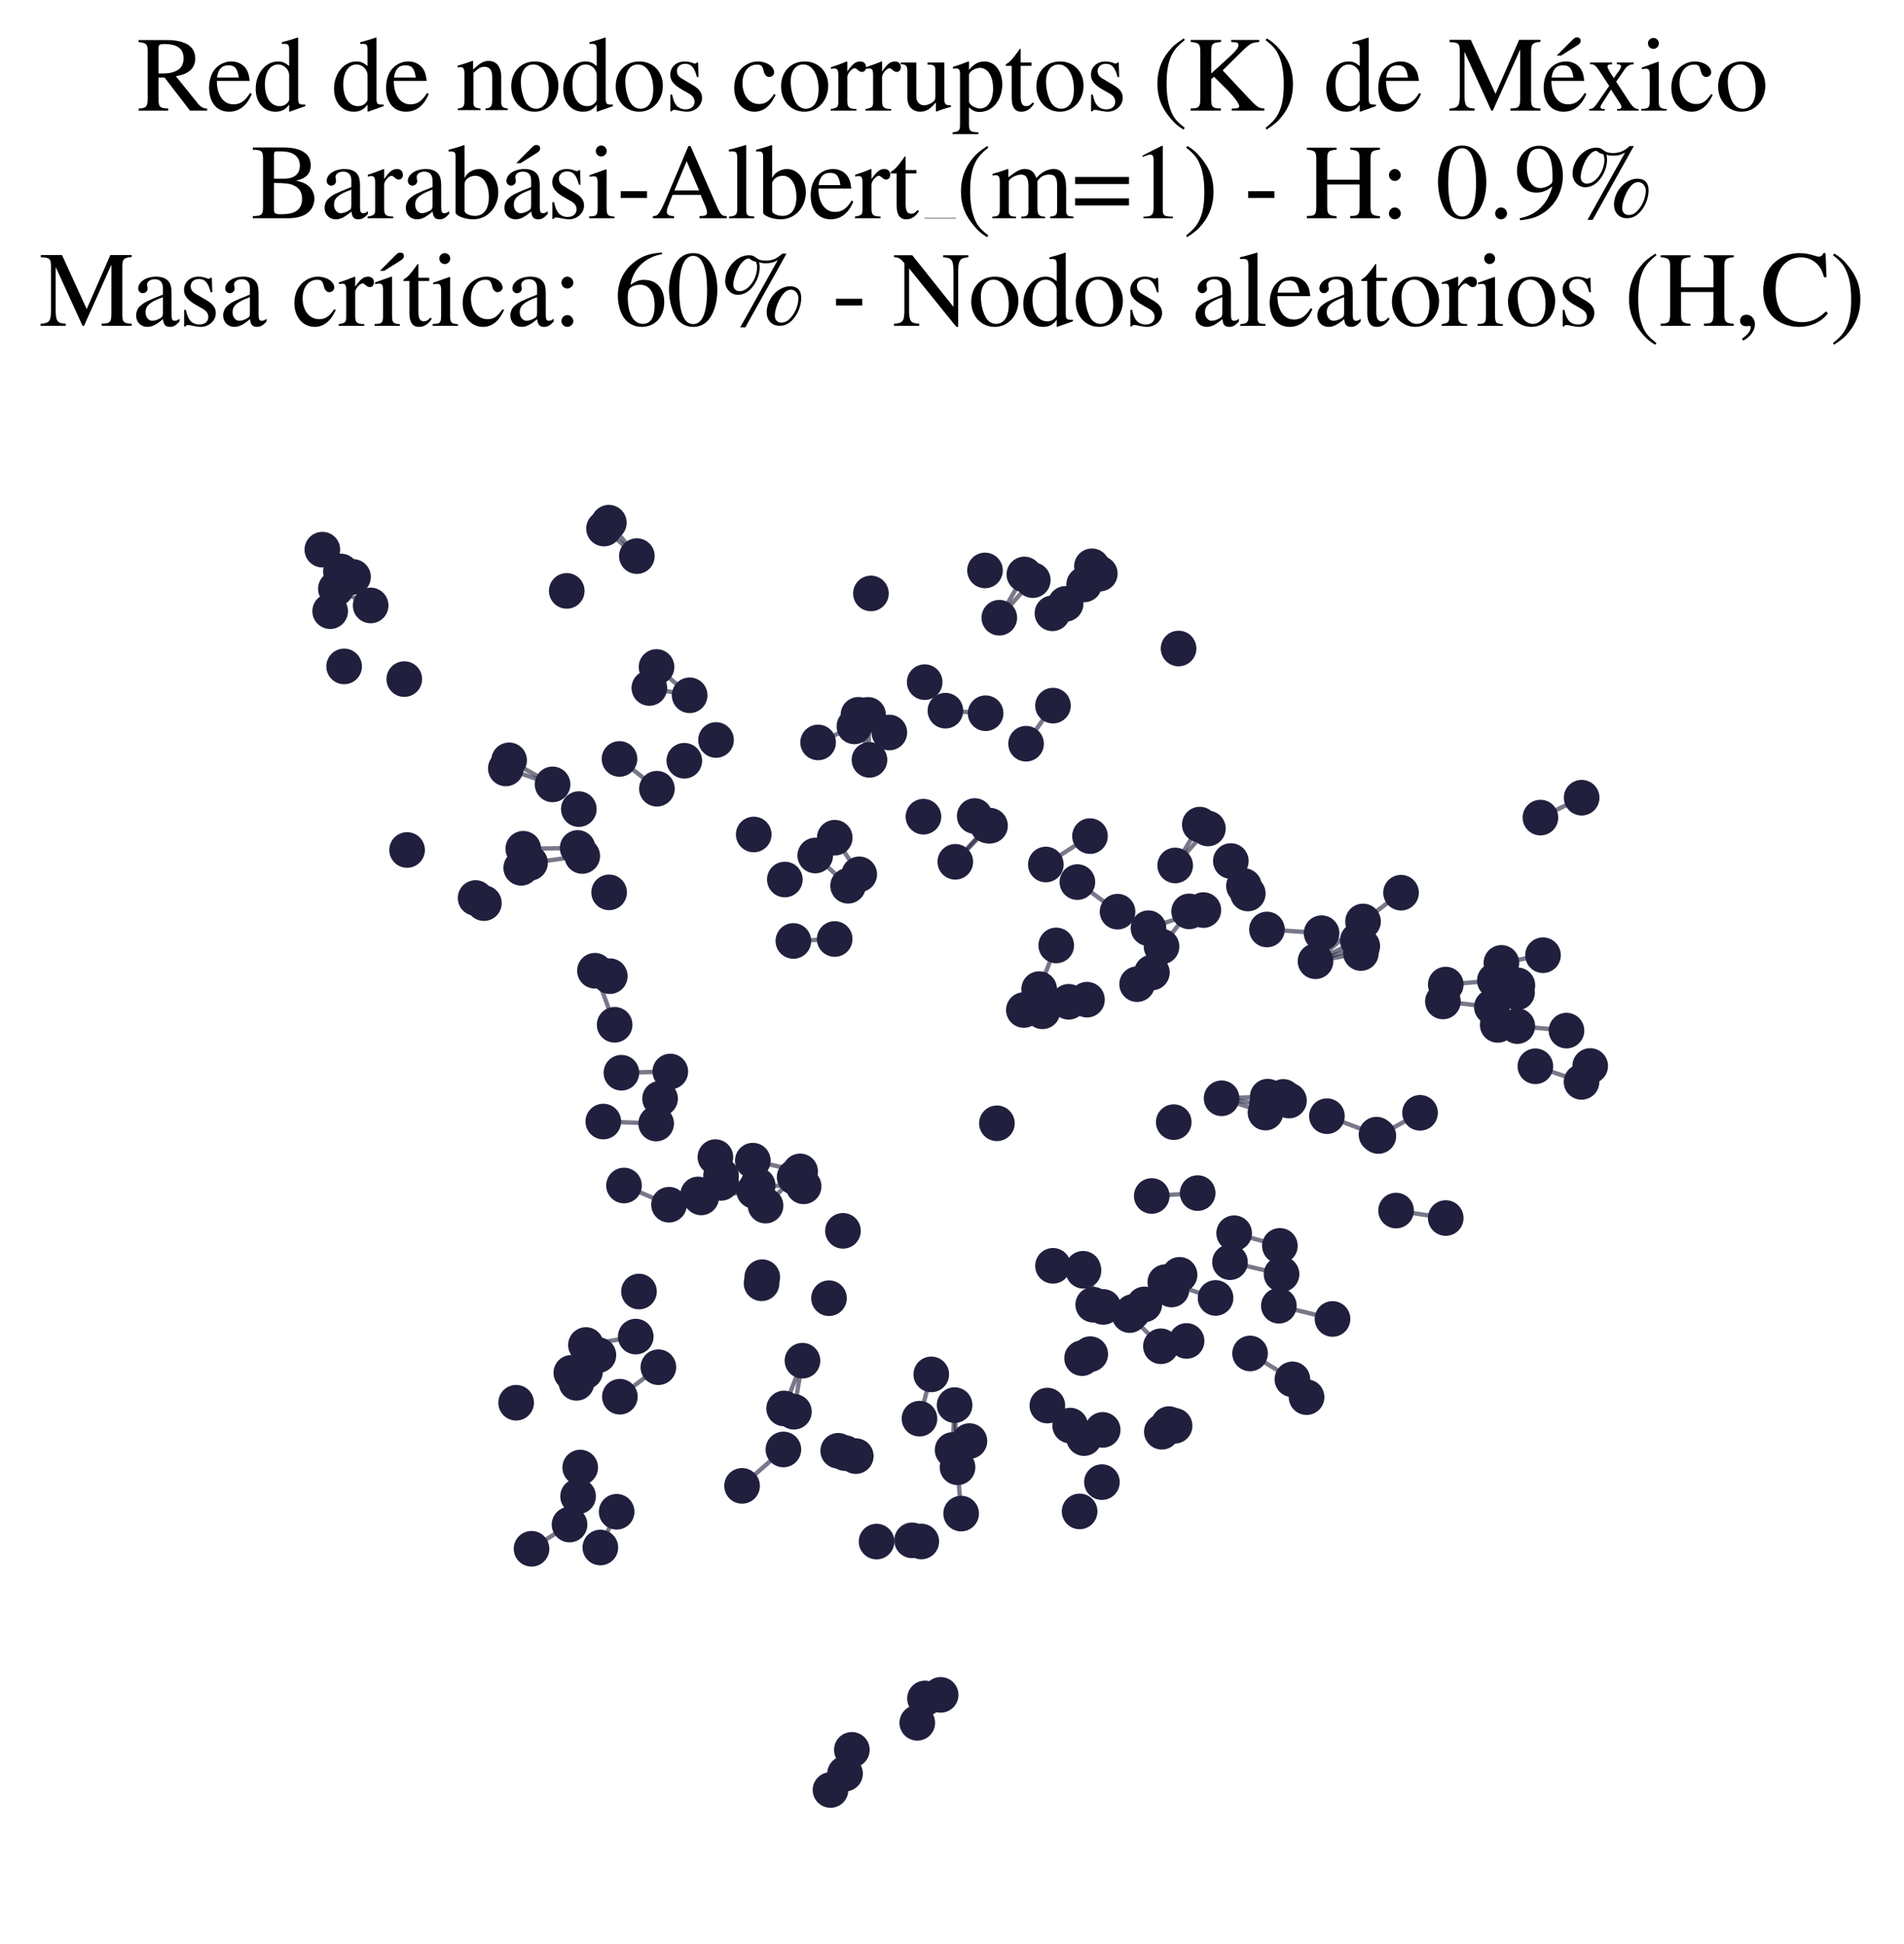 <?xml version="1.0" encoding="utf-8" standalone="no"?>
<!DOCTYPE svg PUBLIC "-//W3C//DTD SVG 1.1//EN"
  "http://www.w3.org/Graphics/SVG/1.1/DTD/svg11.dtd">
<svg xmlns:xlink="http://www.w3.org/1999/xlink" width="174.312pt" height="178.036pt" viewBox="0 0 174.312 178.036" xmlns="http://www.w3.org/2000/svg" version="1.1">
 <defs>
  <style type="text/css">*{stroke-linejoin: round; stroke-linecap: butt}</style>
 </defs>
 <g id="figure_1">
  <g id="patch_1">
   <path d="M 0 178.036 
L 174.312 178.036 
L 174.312 0 
L 0 0 
z
" style="fill: #ffffff"/>
  </g>
  <g id="axes_1">
   <g id="LineCollection_1">
    <path d="M 136.584 92.21 
L 132.099 91.7 
" clip-path="url(#p8ebea28e4c)" style="fill: none; stroke: #201f3d; stroke-opacity: 0.6; stroke-width: 0.4"/>
    <path d="M 112.987 112.923 
L 117.174 114.081 
" clip-path="url(#p8ebea28e4c)" style="fill: none; stroke: #201f3d; stroke-opacity: 0.6; stroke-width: 0.4"/>
    <path d="M 105.458 89.052 
L 104.104 90.116 
" clip-path="url(#p8ebea28e4c)" style="fill: none; stroke: #201f3d; stroke-opacity: 0.6; stroke-width: 0.4"/>
    <path d="M 78.663 80.06 
L 76.422 76.708 
" clip-path="url(#p8ebea28e4c)" style="fill: none; stroke: #201f3d; stroke-opacity: 0.6; stroke-width: 0.4"/>
    <path d="M 95.887 128.704 
L 99.249 131.684 
" clip-path="url(#p8ebea28e4c)" style="fill: none; stroke: #201f3d; stroke-opacity: 0.6; stroke-width: 0.4"/>
    <path d="M 55.298 48.399 
L 58.306 50.922 
" clip-path="url(#p8ebea28e4c)" style="fill: none; stroke: #201f3d; stroke-opacity: 0.6; stroke-width: 0.4"/>
    <path d="M 111.837 100.567 
L 115.857 101.878 
" clip-path="url(#p8ebea28e4c)" style="fill: none; stroke: #201f3d; stroke-opacity: 0.6; stroke-width: 0.4"/>
    <path d="M 111.837 100.567 
L 115.988 101.175 
" clip-path="url(#p8ebea28e4c)" style="fill: none; stroke: #201f3d; stroke-opacity: 0.6; stroke-width: 0.4"/>
    <path d="M 111.837 100.567 
L 116.063 100.418 
" clip-path="url(#p8ebea28e4c)" style="fill: none; stroke: #201f3d; stroke-opacity: 0.6; stroke-width: 0.4"/>
    <path d="M 138.91 93.958 
L 143.412 94.37 
" clip-path="url(#p8ebea28e4c)" style="fill: none; stroke: #201f3d; stroke-opacity: 0.6; stroke-width: 0.4"/>
    <path d="M 79.601 69.58 
L 78.59 65.455 
" clip-path="url(#p8ebea28e4c)" style="fill: none; stroke: #201f3d; stroke-opacity: 0.6; stroke-width: 0.4"/>
    <path d="M 79.601 69.58 
L 79.474 65.461 
" clip-path="url(#p8ebea28e4c)" style="fill: none; stroke: #201f3d; stroke-opacity: 0.6; stroke-width: 0.4"/>
    <path d="M 61.249 110.314 
L 57.128 108.553 
" clip-path="url(#p8ebea28e4c)" style="fill: none; stroke: #201f3d; stroke-opacity: 0.6; stroke-width: 0.4"/>
    <path d="M 115.992 85.111 
L 120.992 85.448 
" clip-path="url(#p8ebea28e4c)" style="fill: none; stroke: #201f3d; stroke-opacity: 0.6; stroke-width: 0.4"/>
    <path d="M 105.142 84.995 
L 110.169 83.334 
" clip-path="url(#p8ebea28e4c)" style="fill: none; stroke: #201f3d; stroke-opacity: 0.6; stroke-width: 0.4"/>
    <path d="M 90.434 75.591 
L 87.458 78.914 
" clip-path="url(#p8ebea28e4c)" style="fill: none; stroke: #201f3d; stroke-opacity: 0.6; stroke-width: 0.4"/>
    <path d="M 109.646 109.248 
L 105.443 109.512 
" clip-path="url(#p8ebea28e4c)" style="fill: none; stroke: #201f3d; stroke-opacity: 0.6; stroke-width: 0.4"/>
    <path d="M 97.557 55.293 
L 100.689 52.525 
" clip-path="url(#p8ebea28e4c)" style="fill: none; stroke: #201f3d; stroke-opacity: 0.6; stroke-width: 0.4"/>
    <path d="M 97.557 55.293 
L 99.966 51.857 
" clip-path="url(#p8ebea28e4c)" style="fill: none; stroke: #201f3d; stroke-opacity: 0.6; stroke-width: 0.4"/>
    <path d="M 106.685 117.402 
L 111.286 118.85 
" clip-path="url(#p8ebea28e4c)" style="fill: none; stroke: #201f3d; stroke-opacity: 0.6; stroke-width: 0.4"/>
    <path d="M 87.992 138.595 
L 87.663 134.354 
" clip-path="url(#p8ebea28e4c)" style="fill: none; stroke: #201f3d; stroke-opacity: 0.6; stroke-width: 0.4"/>
    <path d="M 63.138 63.666 
L 60.106 61.073 
" clip-path="url(#p8ebea28e4c)" style="fill: none; stroke: #201f3d; stroke-opacity: 0.6; stroke-width: 0.4"/>
    <path d="M 63.138 63.666 
L 59.448 62.996 
" clip-path="url(#p8ebea28e4c)" style="fill: none; stroke: #201f3d; stroke-opacity: 0.6; stroke-width: 0.4"/>
    <path d="M 107.588 79.248 
L 109.841 75.508 
" clip-path="url(#p8ebea28e4c)" style="fill: none; stroke: #201f3d; stroke-opacity: 0.6; stroke-width: 0.4"/>
    <path d="M 107.588 79.248 
L 110.585 75.862 
" clip-path="url(#p8ebea28e4c)" style="fill: none; stroke: #201f3d; stroke-opacity: 0.6; stroke-width: 0.4"/>
    <path d="M 61.367 98.117 
L 56.891 98.229 
" clip-path="url(#p8ebea28e4c)" style="fill: none; stroke: #201f3d; stroke-opacity: 0.6; stroke-width: 0.4"/>
    <path d="M 121.481 102.206 
L 126.022 103.897 
" clip-path="url(#p8ebea28e4c)" style="fill: none; stroke: #201f3d; stroke-opacity: 0.6; stroke-width: 0.4"/>
    <path d="M 99.514 91.538 
L 97.837 91.733 
" clip-path="url(#p8ebea28e4c)" style="fill: none; stroke: #201f3d; stroke-opacity: 0.6; stroke-width: 0.4"/>
    <path d="M 85.258 125.85 
L 84.179 129.905 
" clip-path="url(#p8ebea28e4c)" style="fill: none; stroke: #201f3d; stroke-opacity: 0.6; stroke-width: 0.4"/>
    <path d="M 99.156 116.18 
L 100.085 119.47 
" clip-path="url(#p8ebea28e4c)" style="fill: none; stroke: #201f3d; stroke-opacity: 0.6; stroke-width: 0.4"/>
    <path d="M 60.275 125.192 
L 56.749 127.894 
" clip-path="url(#p8ebea28e4c)" style="fill: none; stroke: #201f3d; stroke-opacity: 0.6; stroke-width: 0.4"/>
    <path d="M 68.922 106.278 
L 73.251 107.262 
" clip-path="url(#p8ebea28e4c)" style="fill: none; stroke: #201f3d; stroke-opacity: 0.6; stroke-width: 0.4"/>
    <path d="M 120.436 88.019 
L 124.717 86.634 
" clip-path="url(#p8ebea28e4c)" style="fill: none; stroke: #201f3d; stroke-opacity: 0.6; stroke-width: 0.4"/>
    <path d="M 120.436 88.019 
L 124.592 87.268 
" clip-path="url(#p8ebea28e4c)" style="fill: none; stroke: #201f3d; stroke-opacity: 0.6; stroke-width: 0.4"/>
    <path d="M 120.436 88.019 
L 124.787 84.376 
" clip-path="url(#p8ebea28e4c)" style="fill: none; stroke: #201f3d; stroke-opacity: 0.6; stroke-width: 0.4"/>
    <path d="M 120.436 88.019 
L 124.306 86.102 
" clip-path="url(#p8ebea28e4c)" style="fill: none; stroke: #201f3d; stroke-opacity: 0.6; stroke-width: 0.4"/>
    <path d="M 71.72 132.724 
L 67.936 136.058 
" clip-path="url(#p8ebea28e4c)" style="fill: none; stroke: #201f3d; stroke-opacity: 0.6; stroke-width: 0.4"/>
    <path d="M 55.232 102.697 
L 60.071 102.879 
" clip-path="url(#p8ebea28e4c)" style="fill: none; stroke: #201f3d; stroke-opacity: 0.6; stroke-width: 0.4"/>
    <path d="M 87.395 128.663 
L 87.663 134.354 
" clip-path="url(#p8ebea28e4c)" style="fill: none; stroke: #201f3d; stroke-opacity: 0.6; stroke-width: 0.4"/>
    <path d="M 87.395 128.663 
L 87.21 132.772 
" clip-path="url(#p8ebea28e4c)" style="fill: none; stroke: #201f3d; stroke-opacity: 0.6; stroke-width: 0.4"/>
    <path d="M 55.74 47.863 
L 58.306 50.922 
" clip-path="url(#p8ebea28e4c)" style="fill: none; stroke: #201f3d; stroke-opacity: 0.6; stroke-width: 0.4"/>
    <path d="M 108.867 83.454 
L 106.34 86.67 
" clip-path="url(#p8ebea28e4c)" style="fill: none; stroke: #201f3d; stroke-opacity: 0.6; stroke-width: 0.4"/>
    <path d="M 96.351 56.158 
L 99.257 53.514 
" clip-path="url(#p8ebea28e4c)" style="fill: none; stroke: #201f3d; stroke-opacity: 0.6; stroke-width: 0.4"/>
    <path d="M 58.202 122.389 
L 53.643 123.159 
" clip-path="url(#p8ebea28e4c)" style="fill: none; stroke: #201f3d; stroke-opacity: 0.6; stroke-width: 0.4"/>
    <path d="M 103.422 120.417 
L 106.281 123.274 
" clip-path="url(#p8ebea28e4c)" style="fill: none; stroke: #201f3d; stroke-opacity: 0.6; stroke-width: 0.4"/>
    <path d="M 117.327 116.675 
L 112.608 115.574 
" clip-path="url(#p8ebea28e4c)" style="fill: none; stroke: #201f3d; stroke-opacity: 0.6; stroke-width: 0.4"/>
    <path d="M 87.458 78.914 
L 90.638 75.608 
" clip-path="url(#p8ebea28e4c)" style="fill: none; stroke: #201f3d; stroke-opacity: 0.6; stroke-width: 0.4"/>
    <path d="M 53.306 78.382 
L 48.526 79.007 
" clip-path="url(#p8ebea28e4c)" style="fill: none; stroke: #201f3d; stroke-opacity: 0.6; stroke-width: 0.4"/>
    <path d="M 126.189 104.021 
L 130.006 101.899 
" clip-path="url(#p8ebea28e4c)" style="fill: none; stroke: #201f3d; stroke-opacity: 0.6; stroke-width: 0.4"/>
    <path d="M 95.138 90.571 
L 96.699 86.57 
" clip-path="url(#p8ebea28e4c)" style="fill: none; stroke: #201f3d; stroke-opacity: 0.6; stroke-width: 0.4"/>
    <path d="M 77.364 162.409 
L 77.988 160.23 
" clip-path="url(#p8ebea28e4c)" style="fill: none; stroke: #201f3d; stroke-opacity: 0.6; stroke-width: 0.4"/>
    <path d="M 52.885 77.644 
L 47.905 77.718 
" clip-path="url(#p8ebea28e4c)" style="fill: none; stroke: #201f3d; stroke-opacity: 0.6; stroke-width: 0.4"/>
    <path d="M 77.643 81.108 
L 74.636 78.338 
" clip-path="url(#p8ebea28e4c)" style="fill: none; stroke: #201f3d; stroke-opacity: 0.6; stroke-width: 0.4"/>
    <path d="M 50.588 71.825 
L 46.61 69.621 
" clip-path="url(#p8ebea28e4c)" style="fill: none; stroke: #201f3d; stroke-opacity: 0.6; stroke-width: 0.4"/>
    <path d="M 50.588 71.825 
L 46.309 70.364 
" clip-path="url(#p8ebea28e4c)" style="fill: none; stroke: #201f3d; stroke-opacity: 0.6; stroke-width: 0.4"/>
    <path d="M 73.467 124.595 
L 71.787 128.97 
" clip-path="url(#p8ebea28e4c)" style="fill: none; stroke: #201f3d; stroke-opacity: 0.6; stroke-width: 0.4"/>
    <path d="M 73.467 124.595 
L 72.683 129.267 
" clip-path="url(#p8ebea28e4c)" style="fill: none; stroke: #201f3d; stroke-opacity: 0.6; stroke-width: 0.4"/>
    <path d="M 102.312 83.479 
L 98.635 80.771 
" clip-path="url(#p8ebea28e4c)" style="fill: none; stroke: #201f3d; stroke-opacity: 0.6; stroke-width: 0.4"/>
    <path d="M 91.488 56.564 
L 93.781 52.601 
" clip-path="url(#p8ebea28e4c)" style="fill: none; stroke: #201f3d; stroke-opacity: 0.6; stroke-width: 0.4"/>
    <path d="M 91.488 56.564 
L 94.552 53.122 
" clip-path="url(#p8ebea28e4c)" style="fill: none; stroke: #201f3d; stroke-opacity: 0.6; stroke-width: 0.4"/>
    <path d="M 56.455 138.429 
L 54.963 141.703 
" clip-path="url(#p8ebea28e4c)" style="fill: none; stroke: #201f3d; stroke-opacity: 0.6; stroke-width: 0.4"/>
    <path d="M 117.08 119.564 
L 121.993 120.774 
" clip-path="url(#p8ebea28e4c)" style="fill: none; stroke: #201f3d; stroke-opacity: 0.6; stroke-width: 0.4"/>
    <path d="M 114.444 123.933 
L 118.319 126.305 
" clip-path="url(#p8ebea28e4c)" style="fill: none; stroke: #201f3d; stroke-opacity: 0.6; stroke-width: 0.4"/>
    <path d="M 69.05 109.053 
L 63.911 109.373 
" clip-path="url(#p8ebea28e4c)" style="fill: none; stroke: #201f3d; stroke-opacity: 0.6; stroke-width: 0.4"/>
    <path d="M 69.05 109.053 
L 64.194 109.645 
" clip-path="url(#p8ebea28e4c)" style="fill: none; stroke: #201f3d; stroke-opacity: 0.6; stroke-width: 0.4"/>
    <path d="M 93.937 68.101 
L 96.401 64.613 
" clip-path="url(#p8ebea28e4c)" style="fill: none; stroke: #201f3d; stroke-opacity: 0.6; stroke-width: 0.4"/>
    <path d="M 95.747 79.16 
L 99.789 76.56 
" clip-path="url(#p8ebea28e4c)" style="fill: none; stroke: #201f3d; stroke-opacity: 0.6; stroke-width: 0.4"/>
    <path d="M 127.812 110.849 
L 132.358 111.532 
" clip-path="url(#p8ebea28e4c)" style="fill: none; stroke: #201f3d; stroke-opacity: 0.6; stroke-width: 0.4"/>
    <path d="M 69.364 108.544 
L 73.574 108.63 
" clip-path="url(#p8ebea28e4c)" style="fill: none; stroke: #201f3d; stroke-opacity: 0.6; stroke-width: 0.4"/>
    <path d="M 141.028 74.865 
L 144.801 73.043 
" clip-path="url(#p8ebea28e4c)" style="fill: none; stroke: #201f3d; stroke-opacity: 0.6; stroke-width: 0.4"/>
    <path d="M 60.141 72.221 
L 56.716 69.495 
" clip-path="url(#p8ebea28e4c)" style="fill: none; stroke: #201f3d; stroke-opacity: 0.6; stroke-width: 0.4"/>
    <path d="M 144.789 99.066 
L 140.565 97.637 
" clip-path="url(#p8ebea28e4c)" style="fill: none; stroke: #201f3d; stroke-opacity: 0.6; stroke-width: 0.4"/>
    <path d="M 76.415 85.983 
L 72.633 86.161 
" clip-path="url(#p8ebea28e4c)" style="fill: none; stroke: #201f3d; stroke-opacity: 0.6; stroke-width: 0.4"/>
    <path d="M 72.751 107.783 
L 70.088 110.396 
" clip-path="url(#p8ebea28e4c)" style="fill: none; stroke: #201f3d; stroke-opacity: 0.6; stroke-width: 0.4"/>
    <path d="M 137.455 88.17 
L 141.262 87.466 
" clip-path="url(#p8ebea28e4c)" style="fill: none; stroke: #201f3d; stroke-opacity: 0.6; stroke-width: 0.4"/>
    <path d="M 86.554 65.076 
L 90.234 65.31 
" clip-path="url(#p8ebea28e4c)" style="fill: none; stroke: #201f3d; stroke-opacity: 0.6; stroke-width: 0.4"/>
    <path d="M 33.934 55.441 
L 31.21 52.327 
" clip-path="url(#p8ebea28e4c)" style="fill: none; stroke: #201f3d; stroke-opacity: 0.6; stroke-width: 0.4"/>
    <path d="M 33.934 55.441 
L 30.75 53.912 
" clip-path="url(#p8ebea28e4c)" style="fill: none; stroke: #201f3d; stroke-opacity: 0.6; stroke-width: 0.4"/>
    <path d="M 33.934 55.441 
L 32.32 52.826 
" clip-path="url(#p8ebea28e4c)" style="fill: none; stroke: #201f3d; stroke-opacity: 0.6; stroke-width: 0.4"/>
    <path d="M 132.36 90.155 
L 136.855 89.784 
" clip-path="url(#p8ebea28e4c)" style="fill: none; stroke: #201f3d; stroke-opacity: 0.6; stroke-width: 0.4"/>
    <path d="M 31.21 52.327 
L 29.511 50.33 
" clip-path="url(#p8ebea28e4c)" style="fill: none; stroke: #201f3d; stroke-opacity: 0.6; stroke-width: 0.4"/>
    <path d="M 101.005 119.674 
L 99.189 116.363 
" clip-path="url(#p8ebea28e4c)" style="fill: none; stroke: #201f3d; stroke-opacity: 0.6; stroke-width: 0.4"/>
    <path d="M 124.787 84.376 
L 128.264 81.743 
" clip-path="url(#p8ebea28e4c)" style="fill: none; stroke: #201f3d; stroke-opacity: 0.6; stroke-width: 0.4"/>
    <path d="M 52.142 139.6 
L 48.663 141.819 
" clip-path="url(#p8ebea28e4c)" style="fill: none; stroke: #201f3d; stroke-opacity: 0.6; stroke-width: 0.4"/>
    <path d="M 56.27 93.836 
L 54.465 88.889 
" clip-path="url(#p8ebea28e4c)" style="fill: none; stroke: #201f3d; stroke-opacity: 0.6; stroke-width: 0.4"/>
    <path d="M 74.897 67.983 
L 78.221 66.513 
" clip-path="url(#p8ebea28e4c)" style="fill: none; stroke: #201f3d; stroke-opacity: 0.6; stroke-width: 0.4"/>
   </g>
   <g id="PathCollection_1">
    <defs>
     <path id="mccc456f05a" d="M 0 1.581 
C 0.419 1.581 0.822 1.415 1.118 1.118 
C 1.415 0.822 1.581 0.419 1.581 0 
C 1.581 -0.419 1.415 -0.822 1.118 -1.118 
C 0.822 -1.415 0.419 -1.581 0 -1.581 
C -0.419 -1.581 -0.822 -1.415 -1.118 -1.118 
C -1.415 -0.822 -1.581 -0.419 -1.581 0 
C -1.581 0.419 -1.415 0.822 -1.118 1.118 
C -0.822 1.415 -0.419 1.581 0 1.581 
z
" style="stroke: #201f3d; stroke-width: 0.1"/>
    </defs>
    <g clip-path="url(#p8ebea28e4c)">
     <use xlink:href="#mccc456f05a" x="144.801" y="73.043" style="fill: #201f3d; stroke: #201f3d; stroke-width: 0.1"/>
     <use xlink:href="#mccc456f05a" x="60.275" y="125.192" style="fill: #201f3d; stroke: #201f3d; stroke-width: 0.1"/>
     <use xlink:href="#mccc456f05a" x="68.922" y="106.278" style="fill: #201f3d; stroke: #201f3d; stroke-width: 0.1"/>
     <use xlink:href="#mccc456f05a" x="54.963" y="141.703" style="fill: #201f3d; stroke: #201f3d; stroke-width: 0.1"/>
     <use xlink:href="#mccc456f05a" x="69.721" y="117.507" style="fill: #201f3d; stroke: #201f3d; stroke-width: 0.1"/>
     <use xlink:href="#mccc456f05a" x="95.747" y="79.16" style="fill: #201f3d; stroke: #201f3d; stroke-width: 0.1"/>
     <use xlink:href="#mccc456f05a" x="138.917" y="90.221" style="fill: #201f3d; stroke: #201f3d; stroke-width: 0.1"/>
     <use xlink:href="#mccc456f05a" x="97.972" y="130.536" style="fill: #201f3d; stroke: #201f3d; stroke-width: 0.1"/>
     <use xlink:href="#mccc456f05a" x="86.117" y="155.196" style="fill: #201f3d; stroke: #201f3d; stroke-width: 0.1"/>
     <use xlink:href="#mccc456f05a" x="78.347" y="133.333" style="fill: #201f3d; stroke: #201f3d; stroke-width: 0.1"/>
     <use xlink:href="#mccc456f05a" x="87.21" y="132.772" style="fill: #201f3d; stroke: #201f3d; stroke-width: 0.1"/>
     <use xlink:href="#mccc456f05a" x="121.993" y="120.774" style="fill: #201f3d; stroke: #201f3d; stroke-width: 0.1"/>
     <use xlink:href="#mccc456f05a" x="87.395" y="128.663" style="fill: #201f3d; stroke: #201f3d; stroke-width: 0.1"/>
     <use xlink:href="#mccc456f05a" x="69.05" y="109.053" style="fill: #201f3d; stroke: #201f3d; stroke-width: 0.1"/>
     <use xlink:href="#mccc456f05a" x="108.632" y="122.788" style="fill: #201f3d; stroke: #201f3d; stroke-width: 0.1"/>
     <use xlink:href="#mccc456f05a" x="52.925" y="137.014" style="fill: #201f3d; stroke: #201f3d; stroke-width: 0.1"/>
     <use xlink:href="#mccc456f05a" x="107.99" y="116.733" style="fill: #201f3d; stroke: #201f3d; stroke-width: 0.1"/>
     <use xlink:href="#mccc456f05a" x="84.179" y="129.905" style="fill: #201f3d; stroke: #201f3d; stroke-width: 0.1"/>
     <use xlink:href="#mccc456f05a" x="48.663" y="141.819" style="fill: #201f3d; stroke: #201f3d; stroke-width: 0.1"/>
     <use xlink:href="#mccc456f05a" x="56.455" y="138.429" style="fill: #201f3d; stroke: #201f3d; stroke-width: 0.1"/>
     <use xlink:href="#mccc456f05a" x="79.601" y="69.58" style="fill: #201f3d; stroke: #201f3d; stroke-width: 0.1"/>
     <use xlink:href="#mccc456f05a" x="54.784" y="124.082" style="fill: #201f3d; stroke: #201f3d; stroke-width: 0.1"/>
     <use xlink:href="#mccc456f05a" x="48.526" y="79.007" style="fill: #201f3d; stroke: #201f3d; stroke-width: 0.1"/>
     <use xlink:href="#mccc456f05a" x="138.887" y="90.877" style="fill: #201f3d; stroke: #201f3d; stroke-width: 0.1"/>
     <use xlink:href="#mccc456f05a" x="126.189" y="104.021" style="fill: #201f3d; stroke: #201f3d; stroke-width: 0.1"/>
     <use xlink:href="#mccc456f05a" x="78.59" y="65.455" style="fill: #201f3d; stroke: #201f3d; stroke-width: 0.1"/>
     <use xlink:href="#mccc456f05a" x="106.366" y="131.103" style="fill: #201f3d; stroke: #201f3d; stroke-width: 0.1"/>
     <use xlink:href="#mccc456f05a" x="76.034" y="163.905" style="fill: #201f3d; stroke: #201f3d; stroke-width: 0.1"/>
     <use xlink:href="#mccc456f05a" x="84.542" y="74.782" style="fill: #201f3d; stroke: #201f3d; stroke-width: 0.1"/>
     <use xlink:href="#mccc456f05a" x="88.751" y="131.955" style="fill: #201f3d; stroke: #201f3d; stroke-width: 0.1"/>
     <use xlink:href="#mccc456f05a" x="121.481" y="102.206" style="fill: #201f3d; stroke: #201f3d; stroke-width: 0.1"/>
     <use xlink:href="#mccc456f05a" x="75.896" y="118.874" style="fill: #201f3d; stroke: #201f3d; stroke-width: 0.1"/>
     <use xlink:href="#mccc456f05a" x="62.649" y="69.66" style="fill: #201f3d; stroke: #201f3d; stroke-width: 0.1"/>
     <use xlink:href="#mccc456f05a" x="112.608" y="115.574" style="fill: #201f3d; stroke: #201f3d; stroke-width: 0.1"/>
     <use xlink:href="#mccc456f05a" x="64.194" y="109.645" style="fill: #201f3d; stroke: #201f3d; stroke-width: 0.1"/>
     <use xlink:href="#mccc456f05a" x="127.812" y="110.849" style="fill: #201f3d; stroke: #201f3d; stroke-width: 0.1"/>
     <use xlink:href="#mccc456f05a" x="100.953" y="130.933" style="fill: #201f3d; stroke: #201f3d; stroke-width: 0.1"/>
     <use xlink:href="#mccc456f05a" x="115.992" y="85.111" style="fill: #201f3d; stroke: #201f3d; stroke-width: 0.1"/>
     <use xlink:href="#mccc456f05a" x="84.656" y="62.462" style="fill: #201f3d; stroke: #201f3d; stroke-width: 0.1"/>
     <use xlink:href="#mccc456f05a" x="55.298" y="48.399" style="fill: #201f3d; stroke: #201f3d; stroke-width: 0.1"/>
     <use xlink:href="#mccc456f05a" x="30.75" y="53.912" style="fill: #201f3d; stroke: #201f3d; stroke-width: 0.1"/>
     <use xlink:href="#mccc456f05a" x="31.505" y="61.022" style="fill: #201f3d; stroke: #201f3d; stroke-width: 0.1"/>
     <use xlink:href="#mccc456f05a" x="72.751" y="107.783" style="fill: #201f3d; stroke: #201f3d; stroke-width: 0.1"/>
     <use xlink:href="#mccc456f05a" x="56.891" y="98.229" style="fill: #201f3d; stroke: #201f3d; stroke-width: 0.1"/>
     <use xlink:href="#mccc456f05a" x="103.422" y="120.417" style="fill: #201f3d; stroke: #201f3d; stroke-width: 0.1"/>
     <use xlink:href="#mccc456f05a" x="60.106" y="61.073" style="fill: #201f3d; stroke: #201f3d; stroke-width: 0.1"/>
     <use xlink:href="#mccc456f05a" x="83.978" y="157.755" style="fill: #201f3d; stroke: #201f3d; stroke-width: 0.1"/>
     <use xlink:href="#mccc456f05a" x="93.937" y="68.101" style="fill: #201f3d; stroke: #201f3d; stroke-width: 0.1"/>
     <use xlink:href="#mccc456f05a" x="94.552" y="53.122" style="fill: #201f3d; stroke: #201f3d; stroke-width: 0.1"/>
     <use xlink:href="#mccc456f05a" x="104.765" y="119.441" style="fill: #201f3d; stroke: #201f3d; stroke-width: 0.1"/>
     <use xlink:href="#mccc456f05a" x="50.588" y="71.825" style="fill: #201f3d; stroke: #201f3d; stroke-width: 0.1"/>
     <use xlink:href="#mccc456f05a" x="55.74" y="47.863" style="fill: #201f3d; stroke: #201f3d; stroke-width: 0.1"/>
     <use xlink:href="#mccc456f05a" x="56.749" y="127.894" style="fill: #201f3d; stroke: #201f3d; stroke-width: 0.1"/>
     <use xlink:href="#mccc456f05a" x="119.616" y="127.933" style="fill: #201f3d; stroke: #201f3d; stroke-width: 0.1"/>
     <use xlink:href="#mccc456f05a" x="47.718" y="79.464" style="fill: #201f3d; stroke: #201f3d; stroke-width: 0.1"/>
     <use xlink:href="#mccc456f05a" x="65.495" y="105.956" style="fill: #201f3d; stroke: #201f3d; stroke-width: 0.1"/>
     <use xlink:href="#mccc456f05a" x="55.826" y="89.385" style="fill: #201f3d; stroke: #201f3d; stroke-width: 0.1"/>
     <use xlink:href="#mccc456f05a" x="32.32" y="52.826" style="fill: #201f3d; stroke: #201f3d; stroke-width: 0.1"/>
     <use xlink:href="#mccc456f05a" x="37.269" y="77.832" style="fill: #201f3d; stroke: #201f3d; stroke-width: 0.1"/>
     <use xlink:href="#mccc456f05a" x="106.34" y="86.67" style="fill: #201f3d; stroke: #201f3d; stroke-width: 0.1"/>
     <use xlink:href="#mccc456f05a" x="100.085" y="119.47" style="fill: #201f3d; stroke: #201f3d; stroke-width: 0.1"/>
     <use xlink:href="#mccc456f05a" x="138.91" y="93.958" style="fill: #201f3d; stroke: #201f3d; stroke-width: 0.1"/>
     <use xlink:href="#mccc456f05a" x="97.557" y="55.293" style="fill: #201f3d; stroke: #201f3d; stroke-width: 0.1"/>
     <use xlink:href="#mccc456f05a" x="126.022" y="103.897" style="fill: #201f3d; stroke: #201f3d; stroke-width: 0.1"/>
     <use xlink:href="#mccc456f05a" x="54.465" y="88.889" style="fill: #201f3d; stroke: #201f3d; stroke-width: 0.1"/>
     <use xlink:href="#mccc456f05a" x="37.012" y="62.184" style="fill: #201f3d; stroke: #201f3d; stroke-width: 0.1"/>
     <use xlink:href="#mccc456f05a" x="99.514" y="91.538" style="fill: #201f3d; stroke: #201f3d; stroke-width: 0.1"/>
     <use xlink:href="#mccc456f05a" x="87.663" y="134.354" style="fill: #201f3d; stroke: #201f3d; stroke-width: 0.1"/>
     <use xlink:href="#mccc456f05a" x="118.319" y="126.305" style="fill: #201f3d; stroke: #201f3d; stroke-width: 0.1"/>
     <use xlink:href="#mccc456f05a" x="87.992" y="138.595" style="fill: #201f3d; stroke: #201f3d; stroke-width: 0.1"/>
     <use xlink:href="#mccc456f05a" x="110.585" y="75.862" style="fill: #201f3d; stroke: #201f3d; stroke-width: 0.1"/>
     <use xlink:href="#mccc456f05a" x="85.258" y="125.85" style="fill: #201f3d; stroke: #201f3d; stroke-width: 0.1"/>
     <use xlink:href="#mccc456f05a" x="69.005" y="76.412" style="fill: #201f3d; stroke: #201f3d; stroke-width: 0.1"/>
     <use xlink:href="#mccc456f05a" x="110.169" y="83.334" style="fill: #201f3d; stroke: #201f3d; stroke-width: 0.1"/>
     <use xlink:href="#mccc456f05a" x="114.444" y="123.933" style="fill: #201f3d; stroke: #201f3d; stroke-width: 0.1"/>
     <use xlink:href="#mccc456f05a" x="107.252" y="118.078" style="fill: #201f3d; stroke: #201f3d; stroke-width: 0.1"/>
     <use xlink:href="#mccc456f05a" x="31.21" y="52.327" style="fill: #201f3d; stroke: #201f3d; stroke-width: 0.1"/>
     <use xlink:href="#mccc456f05a" x="100.881" y="135.715" style="fill: #201f3d; stroke: #201f3d; stroke-width: 0.1"/>
     <use xlink:href="#mccc456f05a" x="107.536" y="130.559" style="fill: #201f3d; stroke: #201f3d; stroke-width: 0.1"/>
     <use xlink:href="#mccc456f05a" x="72.633" y="86.161" style="fill: #201f3d; stroke: #201f3d; stroke-width: 0.1"/>
     <use xlink:href="#mccc456f05a" x="90.178" y="52.234" style="fill: #201f3d; stroke: #201f3d; stroke-width: 0.1"/>
     <use xlink:href="#mccc456f05a" x="96.401" y="115.909" style="fill: #201f3d; stroke: #201f3d; stroke-width: 0.1"/>
     <use xlink:href="#mccc456f05a" x="99.156" y="116.18" style="fill: #201f3d; stroke: #201f3d; stroke-width: 0.1"/>
     <use xlink:href="#mccc456f05a" x="84.683" y="155.523" style="fill: #201f3d; stroke: #201f3d; stroke-width: 0.1"/>
     <use xlink:href="#mccc456f05a" x="74.636" y="78.338" style="fill: #201f3d; stroke: #201f3d; stroke-width: 0.1"/>
     <use xlink:href="#mccc456f05a" x="111.286" y="118.85" style="fill: #201f3d; stroke: #201f3d; stroke-width: 0.1"/>
     <use xlink:href="#mccc456f05a" x="46.309" y="70.364" style="fill: #201f3d; stroke: #201f3d; stroke-width: 0.1"/>
     <use xlink:href="#mccc456f05a" x="52.778" y="126.625" style="fill: #201f3d; stroke: #201f3d; stroke-width: 0.1"/>
     <use xlink:href="#mccc456f05a" x="136.584" y="92.21" style="fill: #201f3d; stroke: #201f3d; stroke-width: 0.1"/>
     <use xlink:href="#mccc456f05a" x="91.268" y="102.859" style="fill: #201f3d; stroke: #201f3d; stroke-width: 0.1"/>
     <use xlink:href="#mccc456f05a" x="53.643" y="123.159" style="fill: #201f3d; stroke: #201f3d; stroke-width: 0.1"/>
     <use xlink:href="#mccc456f05a" x="115.988" y="101.175" style="fill: #201f3d; stroke: #201f3d; stroke-width: 0.1"/>
     <use xlink:href="#mccc456f05a" x="101.005" y="119.674" style="fill: #201f3d; stroke: #201f3d; stroke-width: 0.1"/>
     <use xlink:href="#mccc456f05a" x="106.281" y="123.274" style="fill: #201f3d; stroke: #201f3d; stroke-width: 0.1"/>
     <use xlink:href="#mccc456f05a" x="91.488" y="56.564" style="fill: #201f3d; stroke: #201f3d; stroke-width: 0.1"/>
     <use xlink:href="#mccc456f05a" x="61.249" y="110.314" style="fill: #201f3d; stroke: #201f3d; stroke-width: 0.1"/>
     <use xlink:href="#mccc456f05a" x="124.717" y="86.634" style="fill: #201f3d; stroke: #201f3d; stroke-width: 0.1"/>
     <use xlink:href="#mccc456f05a" x="57.128" y="108.553" style="fill: #201f3d; stroke: #201f3d; stroke-width: 0.1"/>
     <use xlink:href="#mccc456f05a" x="132.358" y="111.532" style="fill: #201f3d; stroke: #201f3d; stroke-width: 0.1"/>
     <use xlink:href="#mccc456f05a" x="140.565" y="97.637" style="fill: #201f3d; stroke: #201f3d; stroke-width: 0.1"/>
     <use xlink:href="#mccc456f05a" x="120.436" y="88.019" style="fill: #201f3d; stroke: #201f3d; stroke-width: 0.1"/>
     <use xlink:href="#mccc456f05a" x="55.766" y="81.712" style="fill: #201f3d; stroke: #201f3d; stroke-width: 0.1"/>
     <use xlink:href="#mccc456f05a" x="107.899" y="59.382" style="fill: #201f3d; stroke: #201f3d; stroke-width: 0.1"/>
     <use xlink:href="#mccc456f05a" x="77.173" y="112.705" style="fill: #201f3d; stroke: #201f3d; stroke-width: 0.1"/>
     <use xlink:href="#mccc456f05a" x="137.118" y="93.848" style="fill: #201f3d; stroke: #201f3d; stroke-width: 0.1"/>
     <use xlink:href="#mccc456f05a" x="117.174" y="114.081" style="fill: #201f3d; stroke: #201f3d; stroke-width: 0.1"/>
     <use xlink:href="#mccc456f05a" x="79.474" y="65.461" style="fill: #201f3d; stroke: #201f3d; stroke-width: 0.1"/>
     <use xlink:href="#mccc456f05a" x="78.221" y="66.513" style="fill: #201f3d; stroke: #201f3d; stroke-width: 0.1"/>
     <use xlink:href="#mccc456f05a" x="55.232" y="102.697" style="fill: #201f3d; stroke: #201f3d; stroke-width: 0.1"/>
     <use xlink:href="#mccc456f05a" x="56.716" y="69.495" style="fill: #201f3d; stroke: #201f3d; stroke-width: 0.1"/>
     <use xlink:href="#mccc456f05a" x="83.499" y="141.044" style="fill: #201f3d; stroke: #201f3d; stroke-width: 0.1"/>
     <use xlink:href="#mccc456f05a" x="87.458" y="78.914" style="fill: #201f3d; stroke: #201f3d; stroke-width: 0.1"/>
     <use xlink:href="#mccc456f05a" x="78.663" y="80.06" style="fill: #201f3d; stroke: #201f3d; stroke-width: 0.1"/>
     <use xlink:href="#mccc456f05a" x="29.511" y="50.33" style="fill: #201f3d; stroke: #201f3d; stroke-width: 0.1"/>
     <use xlink:href="#mccc456f05a" x="124.787" y="84.376" style="fill: #201f3d; stroke: #201f3d; stroke-width: 0.1"/>
     <use xlink:href="#mccc456f05a" x="52.885" y="77.644" style="fill: #201f3d; stroke: #201f3d; stroke-width: 0.1"/>
     <use xlink:href="#mccc456f05a" x="99.789" y="76.56" style="fill: #201f3d; stroke: #201f3d; stroke-width: 0.1"/>
     <use xlink:href="#mccc456f05a" x="46.61" y="69.621" style="fill: #201f3d; stroke: #201f3d; stroke-width: 0.1"/>
     <use xlink:href="#mccc456f05a" x="114.237" y="81.815" style="fill: #201f3d; stroke: #201f3d; stroke-width: 0.1"/>
     <use xlink:href="#mccc456f05a" x="132.36" y="90.155" style="fill: #201f3d; stroke: #201f3d; stroke-width: 0.1"/>
     <use xlink:href="#mccc456f05a" x="66.016" y="108.314" style="fill: #201f3d; stroke: #201f3d; stroke-width: 0.1"/>
     <use xlink:href="#mccc456f05a" x="76.422" y="76.708" style="fill: #201f3d; stroke: #201f3d; stroke-width: 0.1"/>
     <use xlink:href="#mccc456f05a" x="143.412" y="94.37" style="fill: #201f3d; stroke: #201f3d; stroke-width: 0.1"/>
     <use xlink:href="#mccc456f05a" x="144.789" y="99.066" style="fill: #201f3d; stroke: #201f3d; stroke-width: 0.1"/>
     <use xlink:href="#mccc456f05a" x="120.992" y="85.448" style="fill: #201f3d; stroke: #201f3d; stroke-width: 0.1"/>
     <use xlink:href="#mccc456f05a" x="66.01" y="107.656" style="fill: #201f3d; stroke: #201f3d; stroke-width: 0.1"/>
     <use xlink:href="#mccc456f05a" x="53.119" y="134.38" style="fill: #201f3d; stroke: #201f3d; stroke-width: 0.1"/>
     <use xlink:href="#mccc456f05a" x="76.739" y="132.844" style="fill: #201f3d; stroke: #201f3d; stroke-width: 0.1"/>
     <use xlink:href="#mccc456f05a" x="112.684" y="78.843" style="fill: #201f3d; stroke: #201f3d; stroke-width: 0.1"/>
     <use xlink:href="#mccc456f05a" x="90.434" y="75.591" style="fill: #201f3d; stroke: #201f3d; stroke-width: 0.1"/>
     <use xlink:href="#mccc456f05a" x="99.249" y="131.684" style="fill: #201f3d; stroke: #201f3d; stroke-width: 0.1"/>
     <use xlink:href="#mccc456f05a" x="96.351" y="56.158" style="fill: #201f3d; stroke: #201f3d; stroke-width: 0.1"/>
     <use xlink:href="#mccc456f05a" x="71.72" y="132.724" style="fill: #201f3d; stroke: #201f3d; stroke-width: 0.1"/>
     <use xlink:href="#mccc456f05a" x="71.851" y="80.535" style="fill: #201f3d; stroke: #201f3d; stroke-width: 0.1"/>
     <use xlink:href="#mccc456f05a" x="53.563" y="125.594" style="fill: #201f3d; stroke: #201f3d; stroke-width: 0.1"/>
     <use xlink:href="#mccc456f05a" x="106.685" y="117.402" style="fill: #201f3d; stroke: #201f3d; stroke-width: 0.1"/>
     <use xlink:href="#mccc456f05a" x="93.735" y="92.484" style="fill: #201f3d; stroke: #201f3d; stroke-width: 0.1"/>
     <use xlink:href="#mccc456f05a" x="90.638" y="75.608" style="fill: #201f3d; stroke: #201f3d; stroke-width: 0.1"/>
     <use xlink:href="#mccc456f05a" x="109.646" y="109.248" style="fill: #201f3d; stroke: #201f3d; stroke-width: 0.1"/>
     <use xlink:href="#mccc456f05a" x="47.905" y="77.718" style="fill: #201f3d; stroke: #201f3d; stroke-width: 0.1"/>
     <use xlink:href="#mccc456f05a" x="141.028" y="74.865" style="fill: #201f3d; stroke: #201f3d; stroke-width: 0.1"/>
     <use xlink:href="#mccc456f05a" x="99.189" y="116.363" style="fill: #201f3d; stroke: #201f3d; stroke-width: 0.1"/>
     <use xlink:href="#mccc456f05a" x="105.458" y="89.052" style="fill: #201f3d; stroke: #201f3d; stroke-width: 0.1"/>
     <use xlink:href="#mccc456f05a" x="77.374" y="133.056" style="fill: #201f3d; stroke: #201f3d; stroke-width: 0.1"/>
     <use xlink:href="#mccc456f05a" x="99.065" y="124.361" style="fill: #201f3d; stroke: #201f3d; stroke-width: 0.1"/>
     <use xlink:href="#mccc456f05a" x="137.455" y="88.17" style="fill: #201f3d; stroke: #201f3d; stroke-width: 0.1"/>
     <use xlink:href="#mccc456f05a" x="95.435" y="92.603" style="fill: #201f3d; stroke: #201f3d; stroke-width: 0.1"/>
     <use xlink:href="#mccc456f05a" x="60.429" y="100.6" style="fill: #201f3d; stroke: #201f3d; stroke-width: 0.1"/>
     <use xlink:href="#mccc456f05a" x="99.257" y="53.514" style="fill: #201f3d; stroke: #201f3d; stroke-width: 0.1"/>
     <use xlink:href="#mccc456f05a" x="107.457" y="102.753" style="fill: #201f3d; stroke: #201f3d; stroke-width: 0.1"/>
     <use xlink:href="#mccc456f05a" x="109.841" y="75.508" style="fill: #201f3d; stroke: #201f3d; stroke-width: 0.1"/>
     <use xlink:href="#mccc456f05a" x="56.27" y="93.836" style="fill: #201f3d; stroke: #201f3d; stroke-width: 0.1"/>
     <use xlink:href="#mccc456f05a" x="93.781" y="52.601" style="fill: #201f3d; stroke: #201f3d; stroke-width: 0.1"/>
     <use xlink:href="#mccc456f05a" x="79.734" y="54.34" style="fill: #201f3d; stroke: #201f3d; stroke-width: 0.1"/>
     <use xlink:href="#mccc456f05a" x="95.138" y="90.571" style="fill: #201f3d; stroke: #201f3d; stroke-width: 0.1"/>
     <use xlink:href="#mccc456f05a" x="141.262" y="87.466" style="fill: #201f3d; stroke: #201f3d; stroke-width: 0.1"/>
     <use xlink:href="#mccc456f05a" x="76.415" y="85.983" style="fill: #201f3d; stroke: #201f3d; stroke-width: 0.1"/>
     <use xlink:href="#mccc456f05a" x="118.006" y="100.775" style="fill: #201f3d; stroke: #201f3d; stroke-width: 0.1"/>
     <use xlink:href="#mccc456f05a" x="77.643" y="81.108" style="fill: #201f3d; stroke: #201f3d; stroke-width: 0.1"/>
     <use xlink:href="#mccc456f05a" x="111.837" y="100.567" style="fill: #201f3d; stroke: #201f3d; stroke-width: 0.1"/>
     <use xlink:href="#mccc456f05a" x="60.071" y="102.879" style="fill: #201f3d; stroke: #201f3d; stroke-width: 0.1"/>
     <use xlink:href="#mccc456f05a" x="102.312" y="83.479" style="fill: #201f3d; stroke: #201f3d; stroke-width: 0.1"/>
     <use xlink:href="#mccc456f05a" x="77.988" y="160.23" style="fill: #201f3d; stroke: #201f3d; stroke-width: 0.1"/>
     <use xlink:href="#mccc456f05a" x="105.142" y="84.995" style="fill: #201f3d; stroke: #201f3d; stroke-width: 0.1"/>
     <use xlink:href="#mccc456f05a" x="58.499" y="118.263" style="fill: #201f3d; stroke: #201f3d; stroke-width: 0.1"/>
     <use xlink:href="#mccc456f05a" x="80.25" y="141.159" style="fill: #201f3d; stroke: #201f3d; stroke-width: 0.1"/>
     <use xlink:href="#mccc456f05a" x="73.574" y="108.63" style="fill: #201f3d; stroke: #201f3d; stroke-width: 0.1"/>
     <use xlink:href="#mccc456f05a" x="84.345" y="141.151" style="fill: #201f3d; stroke: #201f3d; stroke-width: 0.1"/>
     <use xlink:href="#mccc456f05a" x="52.305" y="125.707" style="fill: #201f3d; stroke: #201f3d; stroke-width: 0.1"/>
     <use xlink:href="#mccc456f05a" x="132.099" y="91.7" style="fill: #201f3d; stroke: #201f3d; stroke-width: 0.1"/>
     <use xlink:href="#mccc456f05a" x="100.689" y="52.525" style="fill: #201f3d; stroke: #201f3d; stroke-width: 0.1"/>
     <use xlink:href="#mccc456f05a" x="145.583" y="97.611" style="fill: #201f3d; stroke: #201f3d; stroke-width: 0.1"/>
     <use xlink:href="#mccc456f05a" x="69.364" y="108.544" style="fill: #201f3d; stroke: #201f3d; stroke-width: 0.1"/>
     <use xlink:href="#mccc456f05a" x="99.813" y="123.995" style="fill: #201f3d; stroke: #201f3d; stroke-width: 0.1"/>
     <use xlink:href="#mccc456f05a" x="52.993" y="74.087" style="fill: #201f3d; stroke: #201f3d; stroke-width: 0.1"/>
     <use xlink:href="#mccc456f05a" x="116.063" y="100.418" style="fill: #201f3d; stroke: #201f3d; stroke-width: 0.1"/>
     <use xlink:href="#mccc456f05a" x="60.141" y="72.221" style="fill: #201f3d; stroke: #201f3d; stroke-width: 0.1"/>
     <use xlink:href="#mccc456f05a" x="95.887" y="128.704" style="fill: #201f3d; stroke: #201f3d; stroke-width: 0.1"/>
     <use xlink:href="#mccc456f05a" x="73.467" y="124.595" style="fill: #201f3d; stroke: #201f3d; stroke-width: 0.1"/>
     <use xlink:href="#mccc456f05a" x="107.018" y="130.402" style="fill: #201f3d; stroke: #201f3d; stroke-width: 0.1"/>
     <use xlink:href="#mccc456f05a" x="58.306" y="50.922" style="fill: #201f3d; stroke: #201f3d; stroke-width: 0.1"/>
     <use xlink:href="#mccc456f05a" x="130.006" y="101.899" style="fill: #201f3d; stroke: #201f3d; stroke-width: 0.1"/>
     <use xlink:href="#mccc456f05a" x="115.857" y="101.878" style="fill: #201f3d; stroke: #201f3d; stroke-width: 0.1"/>
     <use xlink:href="#mccc456f05a" x="98.839" y="138.398" style="fill: #201f3d; stroke: #201f3d; stroke-width: 0.1"/>
     <use xlink:href="#mccc456f05a" x="128.264" y="81.743" style="fill: #201f3d; stroke: #201f3d; stroke-width: 0.1"/>
     <use xlink:href="#mccc456f05a" x="107.588" y="79.248" style="fill: #201f3d; stroke: #201f3d; stroke-width: 0.1"/>
     <use xlink:href="#mccc456f05a" x="43.542" y="82.228" style="fill: #201f3d; stroke: #201f3d; stroke-width: 0.1"/>
     <use xlink:href="#mccc456f05a" x="33.934" y="55.441" style="fill: #201f3d; stroke: #201f3d; stroke-width: 0.1"/>
     <use xlink:href="#mccc456f05a" x="65.553" y="67.759" style="fill: #201f3d; stroke: #201f3d; stroke-width: 0.1"/>
     <use xlink:href="#mccc456f05a" x="97.837" y="91.733" style="fill: #201f3d; stroke: #201f3d; stroke-width: 0.1"/>
     <use xlink:href="#mccc456f05a" x="51.886" y="54.108" style="fill: #201f3d; stroke: #201f3d; stroke-width: 0.1"/>
     <use xlink:href="#mccc456f05a" x="99.966" y="51.857" style="fill: #201f3d; stroke: #201f3d; stroke-width: 0.1"/>
     <use xlink:href="#mccc456f05a" x="108.867" y="83.454" style="fill: #201f3d; stroke: #201f3d; stroke-width: 0.1"/>
     <use xlink:href="#mccc456f05a" x="124.592" y="87.268" style="fill: #201f3d; stroke: #201f3d; stroke-width: 0.1"/>
     <use xlink:href="#mccc456f05a" x="90.234" y="65.31" style="fill: #201f3d; stroke: #201f3d; stroke-width: 0.1"/>
     <use xlink:href="#mccc456f05a" x="44.302" y="82.696" style="fill: #201f3d; stroke: #201f3d; stroke-width: 0.1"/>
     <use xlink:href="#mccc456f05a" x="58.202" y="122.389" style="fill: #201f3d; stroke: #201f3d; stroke-width: 0.1"/>
     <use xlink:href="#mccc456f05a" x="30.227" y="55.966" style="fill: #201f3d; stroke: #201f3d; stroke-width: 0.1"/>
     <use xlink:href="#mccc456f05a" x="98.635" y="80.771" style="fill: #201f3d; stroke: #201f3d; stroke-width: 0.1"/>
     <use xlink:href="#mccc456f05a" x="77.364" y="162.409" style="fill: #201f3d; stroke: #201f3d; stroke-width: 0.1"/>
     <use xlink:href="#mccc456f05a" x="74.897" y="67.983" style="fill: #201f3d; stroke: #201f3d; stroke-width: 0.1"/>
     <use xlink:href="#mccc456f05a" x="63.911" y="109.373" style="fill: #201f3d; stroke: #201f3d; stroke-width: 0.1"/>
     <use xlink:href="#mccc456f05a" x="104.104" y="90.116" style="fill: #201f3d; stroke: #201f3d; stroke-width: 0.1"/>
     <use xlink:href="#mccc456f05a" x="72.683" y="129.267" style="fill: #201f3d; stroke: #201f3d; stroke-width: 0.1"/>
     <use xlink:href="#mccc456f05a" x="89.235" y="74.722" style="fill: #201f3d; stroke: #201f3d; stroke-width: 0.1"/>
     <use xlink:href="#mccc456f05a" x="52.142" y="139.6" style="fill: #201f3d; stroke: #201f3d; stroke-width: 0.1"/>
     <use xlink:href="#mccc456f05a" x="105.443" y="109.512" style="fill: #201f3d; stroke: #201f3d; stroke-width: 0.1"/>
     <use xlink:href="#mccc456f05a" x="124.306" y="86.102" style="fill: #201f3d; stroke: #201f3d; stroke-width: 0.1"/>
     <use xlink:href="#mccc456f05a" x="71.787" y="128.97" style="fill: #201f3d; stroke: #201f3d; stroke-width: 0.1"/>
     <use xlink:href="#mccc456f05a" x="70.088" y="110.396" style="fill: #201f3d; stroke: #201f3d; stroke-width: 0.1"/>
     <use xlink:href="#mccc456f05a" x="86.554" y="65.076" style="fill: #201f3d; stroke: #201f3d; stroke-width: 0.1"/>
     <use xlink:href="#mccc456f05a" x="96.699" y="86.57" style="fill: #201f3d; stroke: #201f3d; stroke-width: 0.1"/>
     <use xlink:href="#mccc456f05a" x="47.252" y="128.445" style="fill: #201f3d; stroke: #201f3d; stroke-width: 0.1"/>
     <use xlink:href="#mccc456f05a" x="81.419" y="67.074" style="fill: #201f3d; stroke: #201f3d; stroke-width: 0.1"/>
     <use xlink:href="#mccc456f05a" x="96.401" y="64.613" style="fill: #201f3d; stroke: #201f3d; stroke-width: 0.1"/>
     <use xlink:href="#mccc456f05a" x="69.785" y="116.95" style="fill: #201f3d; stroke: #201f3d; stroke-width: 0.1"/>
     <use xlink:href="#mccc456f05a" x="136.855" y="89.784" style="fill: #201f3d; stroke: #201f3d; stroke-width: 0.1"/>
     <use xlink:href="#mccc456f05a" x="59.448" y="62.996" style="fill: #201f3d; stroke: #201f3d; stroke-width: 0.1"/>
     <use xlink:href="#mccc456f05a" x="61.367" y="98.117" style="fill: #201f3d; stroke: #201f3d; stroke-width: 0.1"/>
     <use xlink:href="#mccc456f05a" x="103.702" y="120.137" style="fill: #201f3d; stroke: #201f3d; stroke-width: 0.1"/>
     <use xlink:href="#mccc456f05a" x="112.987" y="112.923" style="fill: #201f3d; stroke: #201f3d; stroke-width: 0.1"/>
     <use xlink:href="#mccc456f05a" x="117.08" y="119.564" style="fill: #201f3d; stroke: #201f3d; stroke-width: 0.1"/>
     <use xlink:href="#mccc456f05a" x="63.138" y="63.666" style="fill: #201f3d; stroke: #201f3d; stroke-width: 0.1"/>
     <use xlink:href="#mccc456f05a" x="67.936" y="136.058" style="fill: #201f3d; stroke: #201f3d; stroke-width: 0.1"/>
     <use xlink:href="#mccc456f05a" x="73.251" y="107.262" style="fill: #201f3d; stroke: #201f3d; stroke-width: 0.1"/>
     <use xlink:href="#mccc456f05a" x="117.327" y="116.675" style="fill: #201f3d; stroke: #201f3d; stroke-width: 0.1"/>
     <use xlink:href="#mccc456f05a" x="53.306" y="78.382" style="fill: #201f3d; stroke: #201f3d; stroke-width: 0.1"/>
     <use xlink:href="#mccc456f05a" x="117.487" y="100.441" style="fill: #201f3d; stroke: #201f3d; stroke-width: 0.1"/>
     <use xlink:href="#mccc456f05a" x="113.884" y="81.132" style="fill: #201f3d; stroke: #201f3d; stroke-width: 0.1"/>
    </g>
   </g>
   <g id="text_1">
    <!-- Red de nodos corruptos (K) de México -->
    <g transform="translate(12.518 10.132) scale(0.096 -0.096)">
     <defs>
      <path id="NimbusRomNo9L-Regu-52" d="M 4218 121 
C 3974 140 3846 205 3661 424 
L 2342 2061 
C 2771 2143 2963 2219 3174 2388 
C 3379 2553 3501 2818 3501 3113 
C 3501 3385 3418 3618 3251 3801 
C 3008 4059 2477 4224 1875 4224 
L 109 4224 
L 109 4102 
C 589 4051 653 3981 653 3528 
L 653 765 
C 653 236 589 159 109 121 
L 109 0 
L 1882 0 
L 1882 134 
C 1389 134 1306 219 1306 692 
L 1306 1984 
L 1664 1984 
L 3187 0 
L 4218 0 
L 4218 121 
z
M 1306 3762 
C 1306 3937 1376 3987 1632 3987 
C 2432 3987 2803 3716 2803 3123 
C 2803 2807 2669 2542 2438 2423 
C 2144 2258 1920 2221 1306 2221 
L 1306 3762 
z
" transform="scale(0.016)"/>
      <path id="NimbusRomNo9L-Regu-65" d="M 2611 1053 
C 2304 564 2029 378 1619 378 
C 1254 378 979 564 794 930 
C 678 1174 634 1386 621 1779 
L 2592 1779 
C 2541 2193 2477 2377 2317 2581 
C 2125 2811 1830 2944 1498 2944 
C 1178 2944 877 2829 634 2611 
C 333 2349 160 1894 160 1370 
C 160 486 621 -64 1357 -64 
C 1965 -64 2445 315 2714 1008 
L 2611 1053 
z
M 634 1984 
C 704 2479 922 2714 1312 2714 
C 1702 2714 1856 2535 1939 1984 
L 634 1984 
z
" transform="scale(0.016)"/>
      <path id="NimbusRomNo9L-Regu-64" d="M 2202 -64 
L 3142 269 
L 3142 365 
C 3027 365 3014 365 2995 365 
C 2765 365 2714 435 2714 731 
L 2714 4364 
L 2682 4377 
C 2374 4268 2150 4204 1741 4096 
L 1741 3994 
C 1792 4000 1830 4000 1882 4000 
C 2118 4000 2176 3936 2176 3672 
L 2176 2669 
C 1933 2874 1760 2944 1504 2944 
C 768 2944 173 2221 173 1312 
C 173 493 653 -64 1357 -64 
C 1715 -64 1958 64 2176 365 
L 2176 -45 
L 2202 -64 
z
M 2176 653 
C 2176 608 2131 531 2067 461 
C 1952 333 1792 269 1606 269 
C 1075 269 723 781 723 1568 
C 723 2291 1037 2765 1523 2765 
C 1862 2765 2176 2464 2176 2125 
L 2176 653 
z
" transform="scale(0.016)"/>
      <path id="NimbusRomNo9L-Regu-6e" d="M 102 2579 
C 141 2598 205 2605 275 2605 
C 454 2605 512 2509 512 2195 
L 512 608 
C 512 243 442 154 115 128 
L 115 32 
L 1472 32 
L 1472 128 
C 1146 154 1050 230 1050 461 
L 1050 2259 
C 1357 2547 1498 2624 1709 2624 
C 2022 2624 2176 2426 2176 2003 
L 2176 666 
C 2176 262 2093 154 1773 128 
L 1773 32 
L 3104 32 
L 3104 128 
C 2790 160 2714 237 2714 550 
L 2714 2016 
C 2714 2618 2432 2976 1958 2976 
C 1664 2976 1466 2867 1030 2458 
L 1030 2963 
L 986 2976 
C 672 2861 454 2790 102 2688 
L 102 2579 
z
" transform="scale(0.016)"/>
      <path id="NimbusRomNo9L-Regu-6f" d="M 1600 2944 
C 768 2944 186 2330 186 1446 
C 186 582 781 -64 1587 -64 
C 2394 -64 3008 614 3008 1498 
C 3008 2336 2419 2944 1600 2944 
z
M 1517 2765 
C 2054 2765 2432 2150 2432 1274 
C 2432 550 2144 115 1664 115 
C 1414 115 1178 269 1043 525 
C 864 858 762 1306 762 1760 
C 762 2368 1062 2765 1517 2765 
z
" transform="scale(0.016)"/>
      <path id="NimbusRomNo9L-Regu-73" d="M 2016 2010 
L 1990 2880 
L 1920 2880 
L 1907 2867 
C 1850 2822 1843 2816 1818 2816 
C 1779 2816 1715 2829 1645 2861 
C 1504 2915 1363 2944 1197 2944 
C 691 2944 326 2616 326 2154 
C 326 1796 531 1539 1075 1231 
L 1446 1020 
C 1670 892 1779 737 1779 539 
C 1779 256 1574 77 1248 77 
C 1030 77 832 159 710 298 
C 576 455 518 600 435 960 
L 333 960 
L 333 -39 
L 416 -39 
C 461 33 486 48 563 48 
C 621 48 710 35 858 -2 
C 1037 -39 1210 -64 1325 -64 
C 1818 -64 2227 308 2227 757 
C 2227 1077 2074 1289 1690 1520 
L 998 1930 
C 819 2033 723 2194 723 2367 
C 723 2624 922 2803 1216 2803 
C 1581 2803 1773 2583 1920 2010 
L 2016 2010 
z
" transform="scale(0.016)"/>
      <path id="NimbusRomNo9L-Regu-63" d="M 2547 998 
C 2240 550 2010 397 1645 397 
C 1062 397 653 909 653 1645 
C 653 2304 1005 2758 1523 2758 
C 1754 2758 1837 2688 1901 2451 
L 1939 2310 
C 1990 2131 2106 2016 2240 2016 
C 2406 2016 2547 2138 2547 2285 
C 2547 2643 2099 2944 1562 2944 
C 1248 2944 922 2816 659 2586 
C 339 2304 160 1869 160 1363 
C 160 531 666 -64 1376 -64 
C 1664 -64 1920 38 2150 237 
C 2323 390 2445 563 2637 941 
L 2547 998 
z
" transform="scale(0.016)"/>
      <path id="NimbusRomNo9L-Regu-72" d="M 45 2496 
C 134 2515 192 2522 269 2522 
C 429 2522 486 2419 486 2138 
L 486 538 
C 486 218 442 173 32 96 
L 32 0 
L 1568 0 
L 1568 102 
C 1133 102 1024 199 1024 565 
L 1024 2013 
C 1024 2219 1299 2541 1472 2541 
C 1510 2541 1568 2509 1638 2445 
C 1741 2355 1811 2317 1894 2317 
C 2048 2317 2144 2426 2144 2605 
C 2144 2816 2010 2944 1792 2944 
C 1523 2944 1338 2797 1024 2343 
L 1024 2931 
L 992 2944 
C 653 2803 422 2721 45 2599 
L 45 2496 
z
" transform="scale(0.016)"/>
      <path id="NimbusRomNo9L-Regu-75" d="M 3066 320 
L 3034 320 
C 2739 320 2669 390 2669 685 
L 2669 2880 
L 1658 2880 
L 1658 2758 
C 2054 2758 2131 2694 2131 2375 
L 2131 875 
C 2131 697 2099 607 2010 537 
C 1837 397 1638 320 1446 320 
C 1197 320 992 537 992 805 
L 992 2880 
L 58 2880 
L 58 2778 
C 365 2778 454 2682 454 2387 
L 454 770 
C 454 263 762 -64 1229 -64 
C 1466 -64 1715 38 1888 211 
L 2163 486 
L 2163 -45 
L 2189 -58 
C 2509 70 2739 141 3066 230 
L 3066 320 
z
" transform="scale(0.016)"/>
      <path id="NimbusRomNo9L-Regu-70" d="M 58 2516 
C 115 2522 160 2522 218 2522 
C 435 2522 480 2458 480 2155 
L 480 -855 
C 480 -1189 410 -1261 32 -1299 
L 32 -1408 
L 1581 -1408 
L 1581 -1293 
C 1101 -1293 1018 -1222 1018 -816 
L 1018 199 
C 1242 -13 1395 -77 1664 -77 
C 2419 -77 3008 643 3008 1575 
C 3008 2372 2560 2944 1939 2944 
C 1581 2944 1299 2784 1018 2438 
L 1018 2931 
L 979 2944 
C 634 2810 410 2726 58 2618 
L 58 2516 
z
M 1018 2136 
C 1018 2329 1376 2560 1670 2560 
C 2144 2560 2458 2071 2458 1324 
C 2458 611 2144 128 1683 128 
C 1382 128 1018 359 1018 552 
L 1018 2136 
z
" transform="scale(0.016)"/>
      <path id="NimbusRomNo9L-Regu-74" d="M 1632 2880 
L 986 2880 
L 986 3622 
C 986 3686 979 3706 941 3706 
C 896 3648 858 3590 813 3526 
C 570 3174 294 2867 192 2841 
C 122 2794 83 2748 83 2715 
C 83 2695 90 2682 109 2682 
L 448 2682 
L 448 751 
C 448 212 640 -64 1018 -64 
C 1331 -64 1574 90 1786 423 
L 1702 493 
C 1568 333 1459 269 1318 269 
C 1082 269 986 443 986 847 
L 986 2682 
L 1632 2682 
L 1632 2880 
z
" transform="scale(0.016)"/>
      <path id="NimbusRomNo9L-Regu-28" d="M 1888 4326 
C 1414 4019 1222 3853 986 3558 
C 531 3002 307 2362 307 1613 
C 307 800 544 173 1107 -480 
C 1370 -787 1536 -928 1869 -1133 
L 1946 -1030 
C 1434 -627 1254 -403 1082 77 
C 928 506 858 992 858 1632 
C 858 2304 941 2829 1114 3226 
C 1293 3622 1485 3853 1946 4224 
L 1888 4326 
z
" transform="scale(0.016)"/>
      <path id="NimbusRomNo9L-Regu-4b" d="M 2643 4109 
C 2720 4096 2784 4096 2810 4096 
C 3002 4096 3078 4045 3078 3917 
C 3078 3775 2931 3583 2579 3257 
L 1446 2224 
L 1446 3534 
C 1446 4000 1517 4071 2035 4109 
L 2035 4231 
L 218 4231 
L 218 4109 
C 717 4071 794 3988 794 3531 
L 794 750 
C 794 217 723 134 218 134 
L 218 0 
L 2022 0 
L 2022 134 
C 1523 134 1446 211 1446 683 
L 1446 1891 
L 1613 2026 
L 2291 1355 
C 2778 876 3123 422 3123 269 
C 3123 179 3034 134 2854 134 
C 2822 134 2752 134 2675 121 
L 2675 0 
L 4627 0 
L 4627 134 
C 4294 134 4205 198 3622 816 
L 2131 2409 
L 3347 3611 
C 3782 4026 3885 4077 4320 4109 
L 4320 4231 
L 2643 4231 
L 2643 4109 
z
" transform="scale(0.016)"/>
      <path id="NimbusRomNo9L-Regu-29" d="M 243 -1133 
C 717 -826 909 -659 1146 -365 
C 1600 192 1824 832 1824 1581 
C 1824 2400 1587 3021 1024 3674 
C 762 3981 595 4122 262 4326 
L 186 4224 
C 698 3821 870 3597 1050 3117 
C 1203 2688 1274 2202 1274 1562 
C 1274 896 1190 365 1018 -26 
C 838 -429 646 -659 186 -1030 
L 243 -1133 
z
" transform="scale(0.016)"/>
      <path id="NimbusRomNo9L-Regu-4d" d="M 4314 3667 
L 4314 751 
C 4314 217 4237 134 3731 134 
L 3731 0 
L 5523 0 
L 5523 134 
C 5056 134 4966 223 4966 681 
L 4966 3536 
C 4966 3993 5050 4077 5523 4115 
L 5523 4237 
L 4250 4237 
L 2835 1004 
L 1357 4237 
L 90 4237 
L 90 4096 
C 614 4096 698 4019 698 3550 
L 698 943 
C 698 282 608 159 77 121 
L 77 0 
L 1581 0 
L 1581 134 
C 1088 134 979 282 979 931 
L 979 3520 
L 2586 0 
L 2675 0 
L 4314 3667 
z
" transform="scale(0.016)"/>
      <path id="NimbusRomNo9L-Regu-b4" d="M 851 3264 
L 1837 3882 
C 1971 3964 2029 4047 2029 4148 
C 2029 4275 1946 4352 1805 4352 
C 1709 4352 1651 4320 1536 4206 
L 595 3264 
L 851 3264 
z
" transform="scale(0.016)"/>
      <path id="NimbusRomNo9L-Regu-78" d="M 1779 0 
L 3066 0 
L 3066 96 
C 2867 96 2739 198 2541 480 
L 1722 1735 
L 2253 2502 
C 2374 2675 2566 2778 2771 2778 
L 2771 2880 
L 1760 2880 
L 1760 2778 
C 1952 2778 2016 2740 2016 2649 
C 2016 2571 1939 2430 1779 2229 
C 1747 2191 1670 2075 1587 1946 
L 1498 2074 
C 1318 2342 1203 2560 1203 2643 
C 1203 2733 1286 2778 1478 2778 
L 1478 2880 
L 154 2880 
L 154 2778 
L 211 2778 
C 403 2778 506 2695 704 2396 
L 1306 1479 
L 576 422 
C 384 160 320 115 109 96 
L 109 0 
L 1037 0 
L 1037 96 
C 858 96 781 128 781 211 
C 781 250 826 346 909 474 
L 1414 1261 
L 1997 365 
C 2022 326 2035 288 2035 250 
C 2035 123 1990 96 1779 96 
L 1779 0 
z
" transform="scale(0.016)"/>
      <path id="NimbusRomNo9L-Regu-69" d="M 1120 2929 
L 128 2579 
L 128 2484 
L 179 2490 
C 256 2502 339 2509 397 2509 
C 550 2509 608 2406 608 2125 
L 608 640 
C 608 179 544 109 102 109 
L 102 0 
L 1619 0 
L 1619 96 
C 1197 128 1146 191 1146 650 
L 1146 2910 
L 1120 2929 
z
M 819 4352 
C 646 4352 499 4205 499 4026 
C 499 3847 640 3699 819 3699 
C 1005 3699 1152 3840 1152 4026 
C 1152 4205 1005 4352 819 4352 
z
" transform="scale(0.016)"/>
     </defs>
     <use xlink:href="#NimbusRomNo9L-Regu-52" transform="scale(0.996)"/>
     <use xlink:href="#NimbusRomNo9L-Regu-65" transform="translate(66.45 0) scale(0.996)"/>
     <use xlink:href="#NimbusRomNo9L-Regu-64" transform="translate(110.684 0) scale(0.996)"/>
     <use xlink:href="#NimbusRomNo9L-Regu-64" transform="translate(185.403 0) scale(0.996)"/>
     <use xlink:href="#NimbusRomNo9L-Regu-65" transform="translate(235.217 0) scale(0.996)"/>
     <use xlink:href="#NimbusRomNo9L-Regu-6e" transform="translate(304.357 0) scale(0.996)"/>
     <use xlink:href="#NimbusRomNo9L-Regu-6f" transform="translate(354.17 0) scale(0.996)"/>
     <use xlink:href="#NimbusRomNo9L-Regu-64" transform="translate(403.983 0) scale(0.996)"/>
     <use xlink:href="#NimbusRomNo9L-Regu-6f" transform="translate(453.796 0) scale(0.996)"/>
     <use xlink:href="#NimbusRomNo9L-Regu-73" transform="translate(503.61 0) scale(0.996)"/>
     <use xlink:href="#NimbusRomNo9L-Regu-63" transform="translate(567.27 0) scale(0.996)"/>
     <use xlink:href="#NimbusRomNo9L-Regu-6f" transform="translate(611.503 0) scale(0.996)"/>
     <use xlink:href="#NimbusRomNo9L-Regu-72" transform="translate(661.317 0) scale(0.996)"/>
     <use xlink:href="#NimbusRomNo9L-Regu-72" transform="translate(694.492 0) scale(0.996)"/>
     <use xlink:href="#NimbusRomNo9L-Regu-75" transform="translate(727.667 0) scale(0.996)"/>
     <use xlink:href="#NimbusRomNo9L-Regu-70" transform="translate(777.48 0) scale(0.996)"/>
     <use xlink:href="#NimbusRomNo9L-Regu-74" transform="translate(827.294 0) scale(0.996)"/>
     <use xlink:href="#NimbusRomNo9L-Regu-6f" transform="translate(854.989 0) scale(0.996)"/>
     <use xlink:href="#NimbusRomNo9L-Regu-73" transform="translate(904.802 0) scale(0.996)"/>
     <use xlink:href="#NimbusRomNo9L-Regu-28" transform="translate(968.462 0) scale(0.996)"/>
     <use xlink:href="#NimbusRomNo9L-Regu-4b" transform="translate(1001.637 0) scale(0.996)"/>
     <use xlink:href="#NimbusRomNo9L-Regu-29" transform="translate(1073.567 0) scale(0.996)"/>
     <use xlink:href="#NimbusRomNo9L-Regu-64" transform="translate(1131.649 0) scale(0.996)"/>
     <use xlink:href="#NimbusRomNo9L-Regu-65" transform="translate(1181.462 0) scale(0.996)"/>
     <use xlink:href="#NimbusRomNo9L-Regu-4d" transform="translate(1250.603 0) scale(0.996)"/>
     <use xlink:href="#NimbusRomNo9L-Regu-b4" transform="translate(1344.699 0.498) scale(0.996)"/>
     <use xlink:href="#NimbusRomNo9L-Regu-65" transform="translate(1339.17 0) scale(0.996)"/>
     <use xlink:href="#NimbusRomNo9L-Regu-78" transform="translate(1383.403 0) scale(0.996)"/>
     <use xlink:href="#NimbusRomNo9L-Regu-69" transform="translate(1433.216 0) scale(0.996)"/>
     <use xlink:href="#NimbusRomNo9L-Regu-63" transform="translate(1460.911 0) scale(0.996)"/>
     <use xlink:href="#NimbusRomNo9L-Regu-6f" transform="translate(1505.145 0) scale(0.996)"/>
    </g>
    <!-- Barabási-Albert_(m=1) - H: 0.9\%  -->
    <g transform="translate(22.977 19.984) scale(0.096 -0.096)">
     <defs>
      <path id="NimbusRomNo9L-Regu-42" d="M 109 4237 
L 109 4096 
C 646 4096 723 4026 723 3548 
L 723 689 
C 723 212 640 128 109 128 
L 109 0 
L 2246 0 
C 2746 0 3200 136 3437 356 
C 3667 564 3795 855 3795 1165 
C 3795 1451 3680 1710 3482 1897 
C 3290 2072 3117 2150 2701 2253 
C 3034 2335 3168 2398 3322 2531 
C 3482 2671 3578 2903 3578 3163 
C 3578 3871 3008 4237 1901 4237 
L 109 4237 
z
M 1376 2112 
C 1997 2112 2291 2080 2522 1982 
C 2886 1827 3059 1568 3059 1159 
C 3059 809 2925 555 2669 406 
C 2464 290 2202 238 1779 238 
C 1466 238 1376 296 1376 504 
L 1376 2112 
z
M 1376 2368 
L 1376 3812 
C 1376 3944 1421 4001 1517 4001 
L 1798 4001 
C 2534 4001 2925 3699 2925 3137 
C 2925 2646 2586 2368 1984 2368 
L 1376 2368 
z
" transform="scale(0.016)"/>
      <path id="NimbusRomNo9L-Regu-61" d="M 2829 423 
C 2720 333 2643 301 2547 301 
C 2400 301 2355 390 2355 672 
L 2355 1920 
C 2355 2253 2323 2438 2227 2592 
C 2086 2822 1811 2944 1434 2944 
C 832 2944 358 2630 358 2227 
C 358 2080 486 1952 634 1952 
C 787 1952 922 2080 922 2221 
C 922 2246 915 2278 909 2323 
C 896 2381 890 2432 890 2477 
C 890 2650 1094 2790 1350 2790 
C 1664 2790 1837 2605 1837 2259 
L 1837 1869 
C 851 1472 742 1421 467 1178 
C 326 1050 237 832 237 621 
C 237 218 518 -64 909 -64 
C 1190 -64 1453 70 1843 403 
C 1875 70 1990 -64 2253 -64 
C 2470 -64 2605 13 2829 256 
L 2829 423 
z
M 1837 783 
C 1837 584 1805 526 1670 449 
C 1517 359 1338 301 1203 301 
C 979 301 800 520 800 796 
L 800 822 
C 800 1201 1062 1433 1837 1715 
L 1837 783 
z
" transform="scale(0.016)"/>
      <path id="NimbusRomNo9L-Regu-62" d="M 979 4364 
L 947 4377 
C 678 4281 506 4230 205 4147 
L 19 4096 
L 19 3994 
C 58 4000 83 4000 128 4000 
C 384 4000 442 3942 442 3673 
L 442 347 
C 442 147 986 -64 1498 -64 
C 2342 -64 2995 640 2995 1555 
C 2995 2342 2509 2944 1869 2944 
C 1478 2944 1107 2714 979 2400 
L 979 4364 
z
M 979 2061 
C 979 2310 1280 2541 1613 2541 
C 2112 2541 2432 2042 2432 1261 
C 2432 550 2125 141 1600 141 
C 1267 141 979 288 979 448 
L 979 2061 
z
" transform="scale(0.016)"/>
      <path id="NimbusRomNo9L-Regu-2d" d="M 250 1619 
L 250 1216 
L 1824 1216 
L 1824 1619 
L 250 1619 
z
" transform="scale(0.016)"/>
      <path id="NimbusRomNo9L-Regu-41" d="M 4518 128 
C 4230 128 4166 192 3942 667 
L 2349 4320 
L 2221 4320 
L 890 1168 
C 480 231 403 128 96 128 
L 96 0 
L 1363 0 
L 1363 128 
C 1056 128 928 212 928 393 
C 928 470 947 560 979 645 
L 1274 1401 
L 2950 1401 
L 3213 778 
C 3290 602 3334 434 3334 342 
C 3334 180 3226 128 2886 128 
L 2886 0 
L 4518 0 
L 4518 128 
z
M 1382 1664 
L 2118 3416 
L 2861 1664 
L 1382 1664 
z
" transform="scale(0.016)"/>
      <path id="NimbusRomNo9L-Regu-6c" d="M 122 4000 
L 160 4000 
C 230 4000 307 4000 358 4000 
C 563 4000 627 3910 627 3610 
L 627 557 
C 627 211 538 128 134 96 
L 134 0 
L 1645 0 
L 1645 109 
C 1242 109 1165 173 1165 528 
L 1165 4371 
L 1139 4384 
C 806 4275 563 4211 122 4103 
L 122 4000 
z
" transform="scale(0.016)"/>
      <path id="NimbusRomNo9L-Regu-6d" d="M 122 2547 
C 205 2566 256 2573 326 2573 
C 493 2573 550 2470 550 2162 
L 550 539 
C 550 192 461 96 102 96 
L 102 0 
L 1523 0 
L 1523 96 
C 1184 96 1088 166 1088 418 
L 1088 2234 
C 1088 2246 1139 2310 1184 2355 
C 1344 2502 1619 2611 1843 2611 
C 2125 2611 2266 2385 2266 1932 
L 2266 528 
C 2266 167 2195 96 1830 96 
L 1830 0 
L 3264 0 
L 3264 96 
C 2899 96 2803 205 2803 603 
L 2803 2221 
C 2995 2496 3206 2611 3501 2611 
C 3866 2611 3981 2438 3981 1907 
L 3981 557 
C 3981 192 3930 141 3558 96 
L 3558 0 
L 4960 0 
L 4960 96 
L 4794 115 
C 4602 115 4518 230 4518 480 
L 4518 1802 
C 4518 2559 4269 2944 3776 2944 
C 3405 2944 3078 2778 2733 2407 
C 2618 2771 2400 2944 2054 2944 
C 1773 2944 1594 2854 1062 2451 
L 1062 2931 
L 1018 2944 
C 691 2822 474 2752 122 2656 
L 122 2547 
z
" transform="scale(0.016)"/>
      <path id="NimbusRomNo9L-Regu-3d" d="M 3418 2470 
L 192 2470 
L 192 2048 
L 3418 2048 
L 3418 2470 
z
M 3418 1190 
L 192 1190 
L 192 768 
L 3418 768 
L 3418 1190 
z
" transform="scale(0.016)"/>
      <path id="NimbusRomNo9L-Regu-31" d="M 1862 4339 
L 710 3757 
L 710 3667 
C 787 3699 858 3725 883 3738 
C 998 3783 1107 3808 1171 3808 
C 1306 3808 1363 3711 1363 3505 
L 1363 592 
C 1363 379 1312 232 1210 173 
C 1114 116 1024 96 755 96 
L 755 0 
L 2522 0 
L 2522 96 
C 2016 96 1914 160 1914 470 
L 1914 4327 
L 1862 4339 
z
" transform="scale(0.016)"/>
      <path id="NimbusRomNo9L-Regu-48" d="M 1338 2304 
L 1338 3533 
C 1338 3990 1408 4059 1901 4104 
L 1901 4224 
L 122 4224 
L 122 4104 
C 614 4059 685 3989 685 3527 
L 685 749 
C 685 210 621 134 122 134 
L 122 0 
L 1901 0 
L 1901 121 
C 1421 159 1338 242 1338 699 
L 1338 2022 
L 3277 2022 
L 3277 757 
C 3277 211 3213 134 2714 134 
L 2714 0 
L 4493 0 
L 4493 121 
C 4013 159 3930 242 3930 696 
L 3930 3529 
C 3930 3989 4000 4059 4493 4104 
L 4493 4224 
L 2714 4224 
L 2714 4104 
C 3206 4059 3277 3990 3277 3533 
L 3277 2304 
L 1338 2304 
z
" transform="scale(0.016)"/>
      <path id="NimbusRomNo9L-Regu-3a" d="M 870 2944 
C 678 2944 518 2777 518 2579 
C 518 2393 678 2233 864 2233 
C 1062 2233 1229 2393 1229 2579 
C 1229 2777 1062 2944 870 2944 
z
M 870 646 
C 678 646 518 480 518 281 
C 518 96 678 -64 864 -64 
C 1062 -64 1229 96 1229 281 
C 1229 480 1062 646 870 646 
z
" transform="scale(0.016)"/>
      <path id="NimbusRomNo9L-Regu-30" d="M 1626 4352 
C 1274 4352 1005 4244 768 4020 
C 397 3661 154 2925 154 2176 
C 154 1479 365 730 666 372 
C 902 90 1229 -64 1600 -64 
C 1926 -64 2202 45 2432 269 
C 2803 621 3046 1364 3046 2138 
C 3046 3450 2464 4352 1626 4352 
z
M 1606 4186 
C 2144 4186 2432 3463 2432 2125 
C 2432 788 2150 103 1600 103 
C 1050 103 768 788 768 2119 
C 768 3476 1056 4186 1606 4186 
z
" transform="scale(0.016)"/>
      <path id="NimbusRomNo9L-Regu-2e" d="M 800 646 
C 608 646 448 480 448 281 
C 448 96 608 -64 794 -64 
C 992 -64 1158 96 1158 281 
C 1158 480 992 646 800 646 
z
" transform="scale(0.016)"/>
      <path id="NimbusRomNo9L-Regu-39" d="M 378 -123 
C 1094 -40 1446 82 1882 396 
C 2547 882 2938 1676 2938 2539 
C 2938 3593 2349 4339 1523 4339 
C 762 4339 192 3694 192 2832 
C 192 2053 653 1536 1344 1536 
C 1696 1536 1965 1638 2304 1900 
C 2042 856 1331 172 358 5 
L 378 -123 
z
M 2317 2290 
C 2317 2162 2291 2104 2221 2047 
C 2042 1894 1805 1811 1574 1811 
C 1088 1811 781 2290 781 3050 
C 781 3413 883 3796 1018 3963 
C 1126 4090 1286 4160 1472 4160 
C 2029 4160 2317 3611 2317 2539 
L 2317 2290 
z
" transform="scale(0.016)"/>
      <path id="NimbusRomNo9L-Regu-25" d="M 4282 2368 
C 3558 2368 2874 1622 2874 824 
C 2874 325 3181 0 3642 0 
C 3930 0 4166 102 4390 325 
C 4730 670 4941 1187 4941 1686 
C 4941 2120 4698 2368 4282 2368 
z
M 4326 2164 
C 4570 2164 4774 1934 4774 1654 
C 4774 1290 4614 856 4371 556 
C 4166 301 3981 192 3750 192 
C 3520 192 3360 357 3360 601 
C 3360 939 3539 1462 3776 1793 
C 3949 2048 4128 2164 4326 2164 
z
M 4058 4320 
L 3808 4320 
C 3462 4008 3206 3904 2810 3904 
C 2554 3904 2406 3946 2253 4064 
C 2086 4194 2003 4224 1805 4224 
C 1075 4224 390 3468 390 2662 
C 390 2217 730 1856 1146 1856 
C 1421 1856 1709 1984 1920 2209 
C 2253 2549 2458 3056 2458 3526 
C 2458 3615 2445 3693 2413 3808 
C 2528 3763 2643 3744 2829 3744 
C 3110 3744 3277 3788 3533 3931 
L 1286 -96 
L 1594 -96 
L 4058 4320 
z
M 2240 3829 
C 2278 3702 2298 3607 2298 3518 
C 2298 2802 1773 2073 1254 2073 
C 1030 2073 877 2231 877 2460 
C 877 2726 1005 3157 1178 3474 
C 1363 3816 1606 4032 1805 4032 
C 1837 4032 1850 4025 1888 3993 
C 1978 3911 2054 3879 2240 3829 
z
" transform="scale(0.016)"/>
     </defs>
     <use xlink:href="#NimbusRomNo9L-Regu-42" transform="scale(0.996)"/>
     <use xlink:href="#NimbusRomNo9L-Regu-61" transform="translate(66.45 0) scale(0.996)"/>
     <use xlink:href="#NimbusRomNo9L-Regu-72" transform="translate(110.684 0) scale(0.996)"/>
     <use xlink:href="#NimbusRomNo9L-Regu-61" transform="translate(143.859 0) scale(0.996)"/>
     <use xlink:href="#NimbusRomNo9L-Regu-62" transform="translate(188.092 0) scale(0.996)"/>
     <use xlink:href="#NimbusRomNo9L-Regu-b4" transform="translate(243.435 0.498) scale(0.996)"/>
     <use xlink:href="#NimbusRomNo9L-Regu-61" transform="translate(237.906 0) scale(0.996)"/>
     <use xlink:href="#NimbusRomNo9L-Regu-73" transform="translate(282.139 0) scale(0.996)"/>
     <use xlink:href="#NimbusRomNo9L-Regu-69" transform="translate(320.893 0) scale(0.996)"/>
     <use xlink:href="#NimbusRomNo9L-Regu-2d" transform="translate(348.588 0) scale(0.996)"/>
     <use xlink:href="#NimbusRomNo9L-Regu-41" transform="translate(381.763 0) scale(0.996)"/>
     <use xlink:href="#NimbusRomNo9L-Regu-6c" transform="translate(453.693 0) scale(0.996)"/>
     <use xlink:href="#NimbusRomNo9L-Regu-62" transform="translate(481.388 0) scale(0.996)"/>
     <use xlink:href="#NimbusRomNo9L-Regu-65" transform="translate(531.202 0) scale(0.996)"/>
     <use xlink:href="#NimbusRomNo9L-Regu-72" transform="translate(575.435 0) scale(0.996)"/>
     <use xlink:href="#NimbusRomNo9L-Regu-74" transform="translate(608.61 0) scale(0.996)"/>
     <use xlink:href="#NimbusRomNo9L-Regu-28" transform="translate(672.171 0) scale(0.996)"/>
     <use xlink:href="#NimbusRomNo9L-Regu-6d" transform="translate(705.346 0) scale(0.996)"/>
     <use xlink:href="#NimbusRomNo9L-Regu-3d" transform="translate(782.855 0) scale(0.996)"/>
     <use xlink:href="#NimbusRomNo9L-Regu-31" transform="translate(839.043 0) scale(0.996)"/>
     <use xlink:href="#NimbusRomNo9L-Regu-29" transform="translate(888.856 0) scale(0.996)"/>
     <use xlink:href="#NimbusRomNo9L-Regu-2d" transform="translate(946.938 0) scale(0.996)"/>
     <use xlink:href="#NimbusRomNo9L-Regu-48" transform="translate(1005.02 0) scale(0.996)"/>
     <use xlink:href="#NimbusRomNo9L-Regu-3a" transform="translate(1076.95 0) scale(0.996)"/>
     <use xlink:href="#NimbusRomNo9L-Regu-30" transform="translate(1129.552 0) scale(0.996)"/>
     <use xlink:href="#NimbusRomNo9L-Regu-2e" transform="translate(1179.365 0) scale(0.996)"/>
     <use xlink:href="#NimbusRomNo9L-Regu-39" transform="translate(1204.271 0) scale(0.996)"/>
     <use xlink:href="#NimbusRomNo9L-Regu-25" transform="translate(1254.085 0) scale(0.996)"/>
     <path d="M 642.283 0 
L 672.171 0 
L 672.171 0.399 
L 642.283 0.399 
L 642.283 0 
z
"/>
    </g>
    <!-- Masa crítica: 60\% - Nodos aleatorios (H,C) -->
    <g transform="translate(3.6 29.836) scale(0.096 -0.096)">
     <defs>
      <path id="NimbusRomNo9L-Regu-11" d="M 1120 2950 
L 128 2598 
L 128 2502 
L 179 2508 
C 256 2521 339 2528 397 2528 
C 550 2528 608 2424 608 2141 
L 608 644 
C 608 180 544 109 102 109 
L 102 0 
L 1619 0 
L 1619 96 
C 1197 128 1146 192 1146 654 
L 1146 2931 
L 1120 2950 
z
" transform="scale(0.016)"/>
      <path id="NimbusRomNo9L-Regu-36" d="M 2854 4391 
C 2125 4327 1754 4205 1286 3879 
C 595 3386 218 2656 218 1802 
C 218 1248 390 688 666 370 
C 909 89 1254 -64 1651 -64 
C 2445 -64 2995 541 2995 1421 
C 2995 2236 2528 2752 1792 2752 
C 1510 2752 1376 2707 973 2464 
C 1146 3431 1862 4122 2867 4288 
L 2854 4391 
z
M 1549 2458 
C 2099 2458 2419 2000 2419 1204 
C 2419 504 2170 116 1722 116 
C 1158 116 813 714 813 1700 
C 813 2025 864 2203 992 2299 
C 1126 2400 1325 2458 1549 2458 
z
" transform="scale(0.016)"/>
      <path id="NimbusRomNo9L-Regu-4e" d="M 3917 -64 
L 3917 3287 
C 3917 3669 3981 3905 4102 3987 
C 4192 4051 4282 4077 4525 4102 
L 4525 4224 
L 3021 4224 
L 3021 4102 
C 3264 4083 3354 4057 3450 4000 
C 3578 3911 3635 3681 3635 3286 
L 3635 1136 
L 1171 4224 
L 77 4224 
L 77 4102 
C 352 4102 442 4051 698 3751 
L 698 938 
C 698 281 608 159 77 121 
L 77 0 
L 1581 0 
L 1581 134 
C 1088 134 979 281 979 928 
L 979 3439 
L 3808 -64 
L 3917 -64 
z
" transform="scale(0.016)"/>
      <path id="NimbusRomNo9L-Regu-2c" d="M 531 -889 
C 960 -678 1248 -288 1248 96 
C 1248 416 1024 666 736 666 
C 512 666 358 519 358 301 
C 358 96 506 -25 736 -25 
C 774 -25 819 -19 858 -13 
C 902 0 902 0 909 0 
C 960 0 998 -38 998 -89 
C 998 -294 819 -531 474 -768 
L 531 -889 
z
" transform="scale(0.016)"/>
      <path id="NimbusRomNo9L-Regu-43" d="M 3968 2906 
L 3910 4352 
L 3776 4352 
C 3738 4218 3635 4141 3507 4141 
C 3450 4141 3354 4160 3258 4199 
C 2944 4301 2624 4352 2323 4352 
C 1798 4352 1267 4154 870 3802 
C 422 3405 179 2810 179 2106 
C 179 1511 371 960 698 596 
C 1082 180 1670 -64 2304 -64 
C 3027 -64 3661 231 4051 749 
L 3936 864 
C 3462 410 3040 218 2509 218 
C 2106 218 1747 346 1472 589 
C 1120 903 922 1479 922 2189 
C 922 3348 1517 4096 2445 4096 
C 2810 4096 3142 3962 3398 3706 
C 3603 3501 3699 3322 3821 2906 
L 3968 2906 
z
" transform="scale(0.016)"/>
     </defs>
     <use xlink:href="#NimbusRomNo9L-Regu-4d" transform="scale(0.996)"/>
     <use xlink:href="#NimbusRomNo9L-Regu-61" transform="translate(88.567 0) scale(0.996)"/>
     <use xlink:href="#NimbusRomNo9L-Regu-73" transform="translate(132.8 0) scale(0.996)"/>
     <use xlink:href="#NimbusRomNo9L-Regu-61" transform="translate(171.554 0) scale(0.996)"/>
     <use xlink:href="#NimbusRomNo9L-Regu-63" transform="translate(240.694 0) scale(0.996)"/>
     <use xlink:href="#NimbusRomNo9L-Regu-72" transform="translate(284.928 0) scale(0.996)"/>
     <use xlink:href="#NimbusRomNo9L-Regu-b4" transform="translate(315.363 0.498) scale(0.996)"/>
     <use xlink:href="#NimbusRomNo9L-Regu-11" transform="translate(318.103 0) scale(0.996)"/>
     <use xlink:href="#NimbusRomNo9L-Regu-74" transform="translate(345.798 0) scale(0.996)"/>
     <use xlink:href="#NimbusRomNo9L-Regu-69" transform="translate(373.493 0) scale(0.996)"/>
     <use xlink:href="#NimbusRomNo9L-Regu-63" transform="translate(401.189 0) scale(0.996)"/>
     <use xlink:href="#NimbusRomNo9L-Regu-61" transform="translate(445.422 0) scale(0.996)"/>
     <use xlink:href="#NimbusRomNo9L-Regu-3a" transform="translate(489.656 0) scale(0.996)"/>
     <use xlink:href="#NimbusRomNo9L-Regu-36" transform="translate(548.235 0) scale(0.996)"/>
     <use xlink:href="#NimbusRomNo9L-Regu-30" transform="translate(598.048 0) scale(0.996)"/>
     <use xlink:href="#NimbusRomNo9L-Regu-25" transform="translate(647.861 0) scale(0.996)"/>
     <use xlink:href="#NimbusRomNo9L-Regu-2d" transform="translate(755.756 0) scale(0.996)"/>
     <use xlink:href="#NimbusRomNo9L-Regu-4e" transform="translate(813.838 0) scale(0.996)"/>
     <use xlink:href="#NimbusRomNo9L-Regu-6f" transform="translate(885.768 0) scale(0.996)"/>
     <use xlink:href="#NimbusRomNo9L-Regu-64" transform="translate(935.581 0) scale(0.996)"/>
     <use xlink:href="#NimbusRomNo9L-Regu-6f" transform="translate(985.395 0) scale(0.996)"/>
     <use xlink:href="#NimbusRomNo9L-Regu-73" transform="translate(1035.208 0) scale(0.996)"/>
     <use xlink:href="#NimbusRomNo9L-Regu-61" transform="translate(1098.868 0) scale(0.996)"/>
     <use xlink:href="#NimbusRomNo9L-Regu-6c" transform="translate(1143.102 0) scale(0.996)"/>
     <use xlink:href="#NimbusRomNo9L-Regu-65" transform="translate(1170.797 0) scale(0.996)"/>
     <use xlink:href="#NimbusRomNo9L-Regu-61" transform="translate(1215.03 0) scale(0.996)"/>
     <use xlink:href="#NimbusRomNo9L-Regu-74" transform="translate(1259.264 0) scale(0.996)"/>
     <use xlink:href="#NimbusRomNo9L-Regu-6f" transform="translate(1286.959 0) scale(0.996)"/>
     <use xlink:href="#NimbusRomNo9L-Regu-72" transform="translate(1336.772 0) scale(0.996)"/>
     <use xlink:href="#NimbusRomNo9L-Regu-69" transform="translate(1369.948 0) scale(0.996)"/>
     <use xlink:href="#NimbusRomNo9L-Regu-6f" transform="translate(1397.643 0) scale(0.996)"/>
     <use xlink:href="#NimbusRomNo9L-Regu-73" transform="translate(1447.456 0) scale(0.996)"/>
     <use xlink:href="#NimbusRomNo9L-Regu-28" transform="translate(1511.116 0) scale(0.996)"/>
     <use xlink:href="#NimbusRomNo9L-Regu-48" transform="translate(1544.292 0) scale(0.996)"/>
     <use xlink:href="#NimbusRomNo9L-Regu-2c" transform="translate(1616.222 0) scale(0.996)"/>
     <use xlink:href="#NimbusRomNo9L-Regu-43" transform="translate(1641.128 0) scale(0.996)"/>
     <use xlink:href="#NimbusRomNo9L-Regu-29" transform="translate(1707.578 0) scale(0.996)"/>
    </g>
   </g>
  </g>
 </g>
 <defs>
  <clipPath id="p8ebea28e4c">
   <rect x="17.406" y="35.836" width="139.5" height="138.6"/>
  </clipPath>
 </defs>
</svg>
